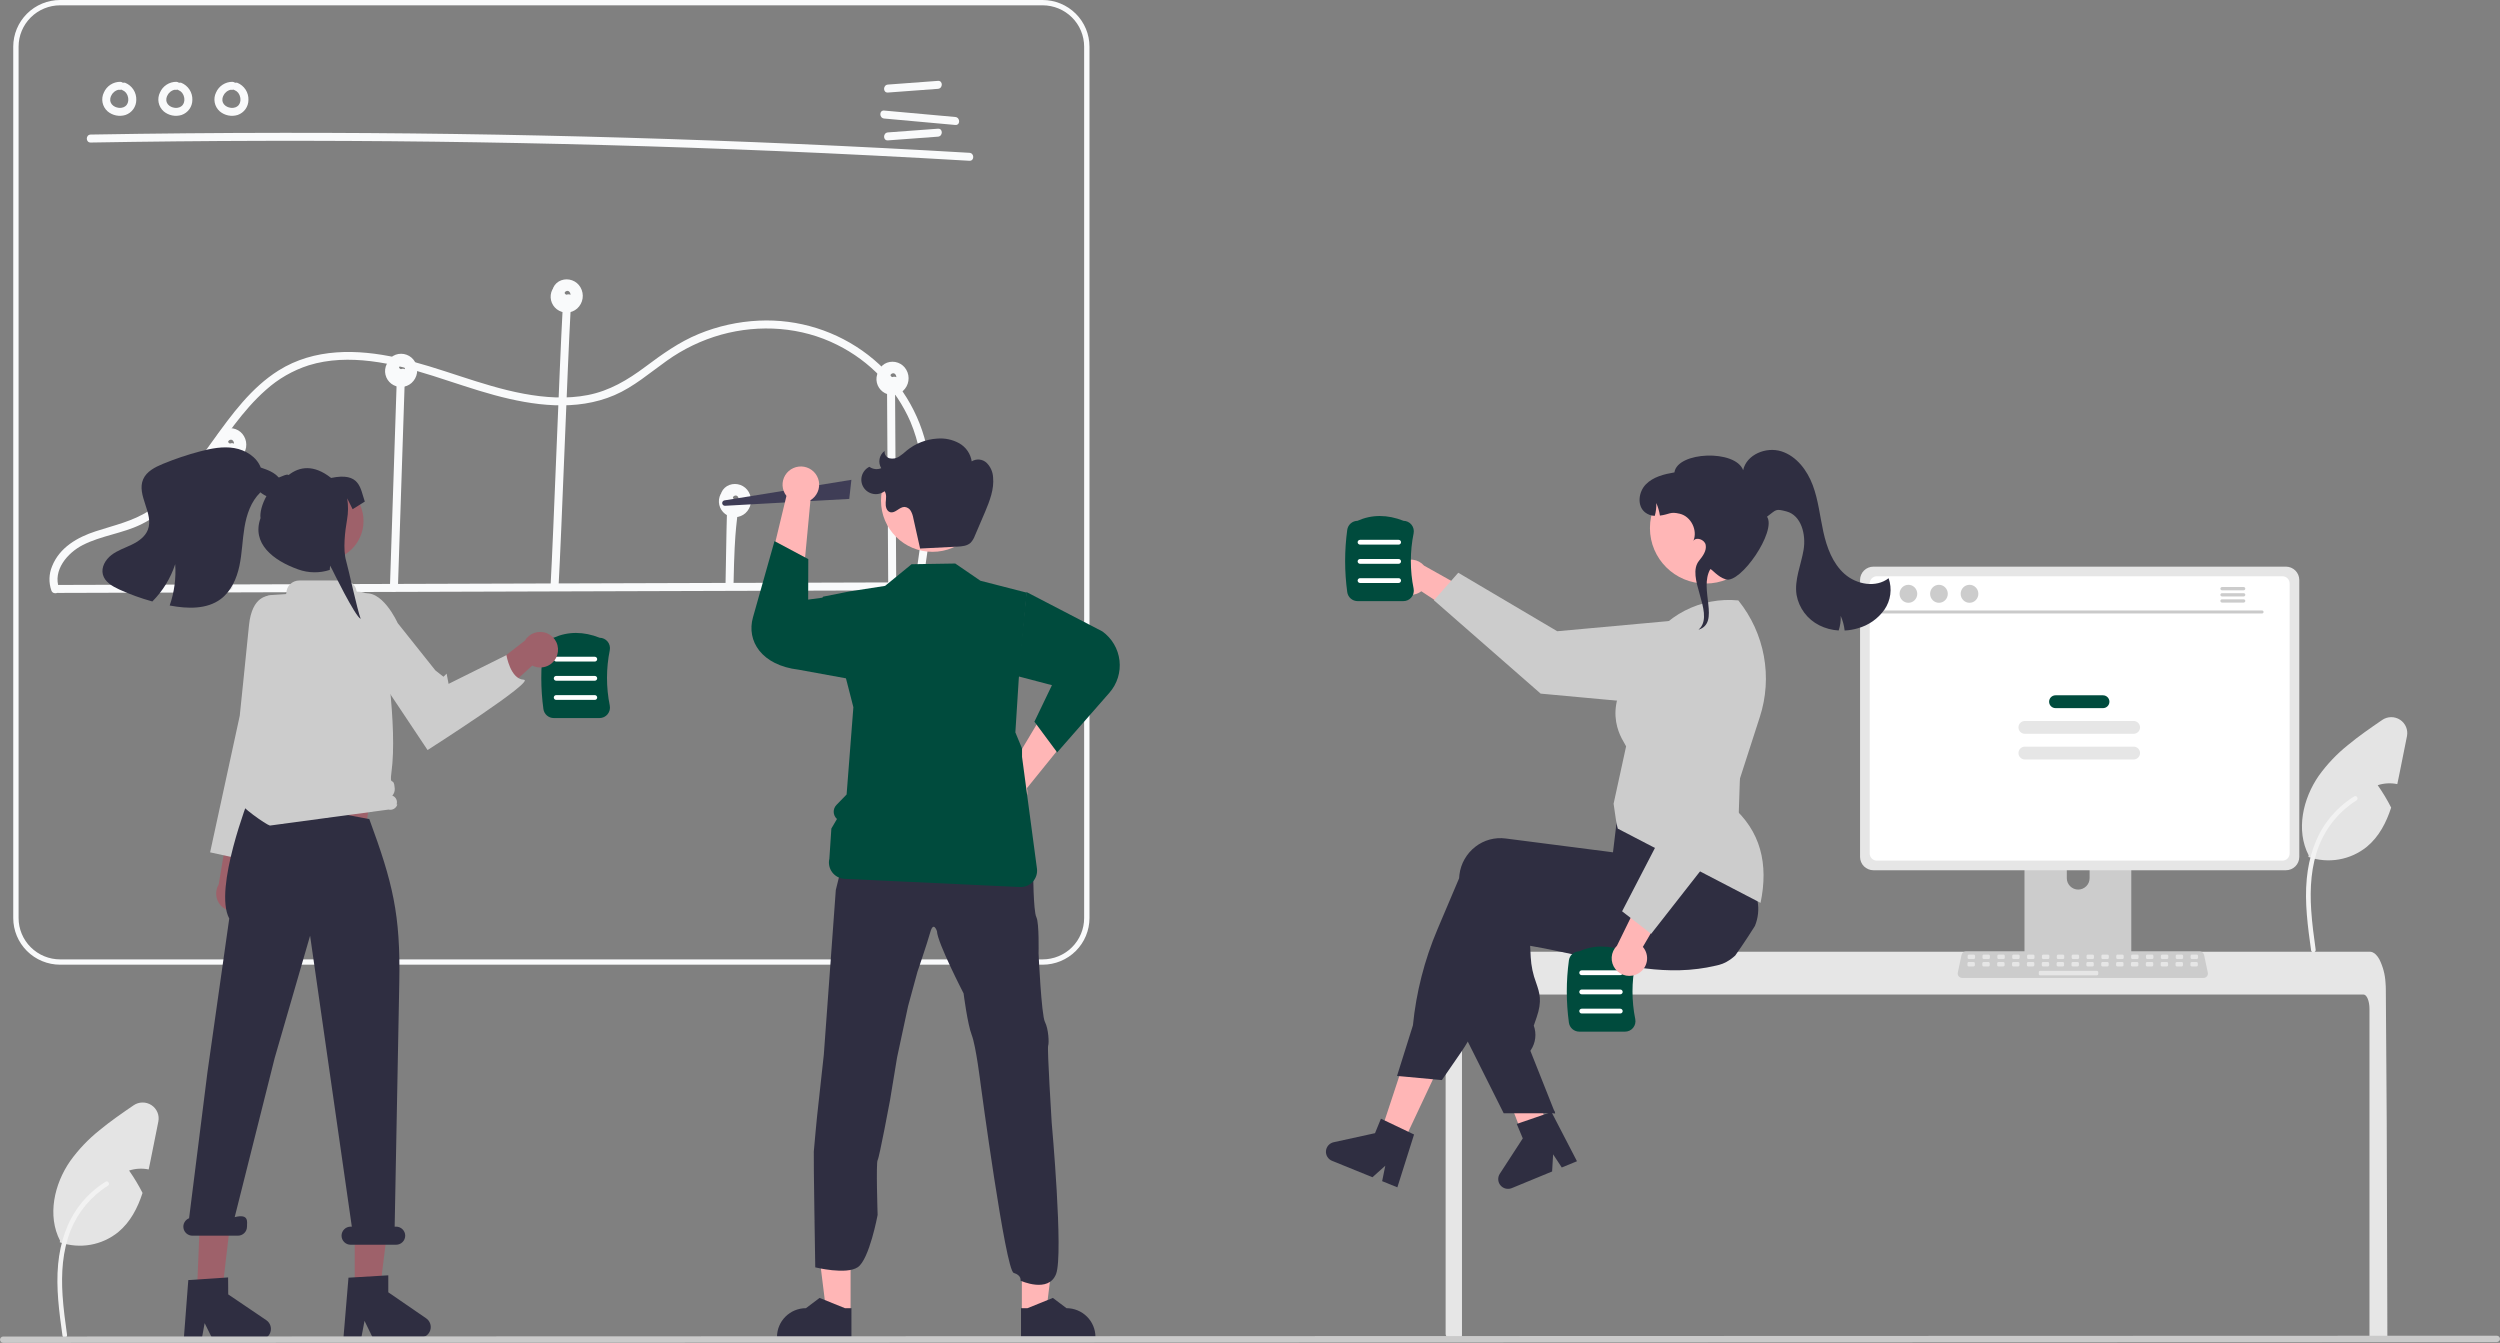 <svg width="700" height="376" viewBox="0 0 700 376" fill="none" xmlns="http://www.w3.org/2000/svg">
<rect x="0" y="0" width="700" height="376" fill="#808080" stroke="none"/>
<g clip-path="url(#clip0_8133_1983)">
<path d="M44.337 314.024L42.154 324.925C41.99 325.758 41.818 326.607 41.631 327.448C39.806 327.071 37.914 327.176 36.142 327.753C37.547 329.751 38.807 331.848 39.911 334.026C38.535 338.245 36.516 342.144 33.136 344.964C30.879 346.806 28.183 348.038 25.308 348.541C22.433 349.044 19.476 348.801 16.723 347.836L16.82 347.405C13.186 340.388 15.16 331.54 19.677 325.059C21.98 321.862 24.709 318.99 27.79 316.524C30.84 313.994 34.138 311.724 37.406 309.485C38.14 308.982 39.008 308.709 39.898 308.7C40.789 308.691 41.662 308.947 42.406 309.434C43.15 309.921 43.731 310.618 44.075 311.436C44.419 312.253 44.511 313.154 44.337 314.024Z" fill="#E4E4E4"/>
<path d="M17.502 374.066C16.583 367.404 15.638 360.657 16.282 353.924C16.855 347.944 18.688 342.103 22.421 337.314C24.402 334.777 26.813 332.603 29.545 330.89C30.257 330.444 30.912 331.567 30.203 332.012C25.477 334.984 21.821 339.374 19.762 344.548C17.489 350.301 17.124 356.573 17.519 362.685C17.756 366.381 18.258 370.052 18.764 373.72C18.805 373.886 18.78 374.061 18.696 374.21C18.611 374.359 18.472 374.469 18.308 374.519C18.141 374.564 17.963 374.542 17.813 374.457C17.662 374.372 17.552 374.231 17.505 374.065L17.502 374.066Z" fill="#F2F2F2"/>
<path d="M25.388 39.91C57.42 39.356 89.455 39.276 121.494 39.671C153.528 40.069 185.552 40.943 217.564 42.294C235.528 43.052 253.484 43.96 271.433 45.018C272.875 45.103 272.87 42.871 271.433 42.786C239.453 40.903 207.448 39.494 175.421 38.559C143.398 37.626 111.366 37.17 79.324 37.191C61.344 37.203 43.366 37.365 25.388 37.678C23.946 37.703 23.941 39.935 25.388 39.91V39.91Z" fill="#F9FAFB"/>
<path d="M248.62 25.912L262.627 24.875C264.058 24.769 264.07 22.536 262.627 22.643L248.62 23.68C247.19 23.786 247.178 26.019 248.62 25.912Z" fill="#F9FAFB"/>
<path d="M248.62 39.306L262.627 38.269C264.058 38.163 264.07 35.93 262.627 36.037L248.62 37.074C247.19 37.18 247.178 39.413 248.62 39.306Z" fill="#F9FAFB"/>
<path d="M247.568 33.19L267.482 34.99C268.919 35.12 268.91 32.887 267.482 32.758L247.568 30.958C246.131 30.828 246.139 33.061 247.568 33.19Z" fill="#F9FAFB"/>
<path d="M33.678 22.91C32.704 22.904 31.75 23.184 30.934 23.714C30.119 24.244 29.478 25.001 29.092 25.891C28.66 26.762 28.527 27.75 28.712 28.703C28.898 29.657 29.392 30.524 30.12 31.171C30.804 31.75 31.624 32.147 32.504 32.325C33.384 32.503 34.295 32.456 35.151 32.188C36.028 31.884 36.787 31.317 37.326 30.565C37.865 29.813 38.156 28.913 38.16 27.989C38.199 26.965 37.92 25.953 37.361 25.092C36.802 24.231 35.99 23.562 35.035 23.176C34.748 23.098 34.443 23.137 34.184 23.283C33.926 23.429 33.736 23.671 33.656 23.955C33.585 24.241 33.627 24.542 33.772 24.797C33.918 25.053 34.157 25.243 34.439 25.328C34.634 25.404 34.26 25.233 34.443 25.332C34.518 25.372 34.594 25.409 34.668 25.453C34.731 25.49 34.791 25.53 34.852 25.57C35.061 25.706 34.749 25.47 34.883 25.592C34.999 25.698 35.114 25.801 35.22 25.918C35.26 25.963 35.416 26.086 35.294 26C35.202 25.934 35.259 25.949 35.294 26.002C35.322 26.042 35.35 26.081 35.377 26.122C35.465 26.253 35.544 26.39 35.615 26.531C35.632 26.564 35.647 26.597 35.664 26.63C35.695 26.691 35.741 26.706 35.667 26.63C35.596 26.557 35.641 26.562 35.666 26.632C35.683 26.678 35.701 26.724 35.717 26.77C35.77 26.921 35.814 27.074 35.849 27.23C35.866 27.302 35.879 27.374 35.893 27.446C35.943 27.702 35.886 27.287 35.898 27.477C35.908 27.636 35.92 27.793 35.917 27.953C35.916 28.026 35.913 28.099 35.908 28.172C35.905 28.208 35.901 28.244 35.898 28.281C35.887 28.456 35.886 28.217 35.911 28.2C35.86 28.349 35.826 28.503 35.81 28.66C35.79 28.729 35.766 28.797 35.743 28.865C35.665 29.105 35.817 28.735 35.734 28.898C35.665 29.039 35.589 29.176 35.504 29.308C35.468 29.363 35.33 29.488 35.443 29.401C35.565 29.306 35.379 29.469 35.339 29.511C35.288 29.564 35.235 29.616 35.18 29.666C35.145 29.7 35.108 29.732 35.069 29.762C35.061 29.758 35.256 29.633 35.151 29.699C35.018 29.784 34.892 29.874 34.751 29.948C34.735 29.956 34.555 30.039 34.556 30.042C34.548 30.012 34.787 29.959 34.623 30.011C34.589 30.022 34.555 30.036 34.521 30.047C34.372 30.097 34.219 30.137 34.065 30.168C34.03 30.175 33.992 30.179 33.958 30.188C33.842 30.217 34.068 30.17 34.075 30.174C33.989 30.17 33.904 30.178 33.82 30.196C33.661 30.206 33.501 30.206 33.342 30.196C33.305 30.194 33.269 30.191 33.232 30.189C33.146 30.183 33.084 30.122 33.197 30.189C33.285 30.24 33.278 30.203 33.2 30.188C33.164 30.182 33.127 30.176 33.091 30.169C32.933 30.14 32.778 30.102 32.624 30.055C32.542 30.03 32.461 30.001 32.379 29.973C32.344 29.963 32.309 29.95 32.276 29.934C32.276 29.924 32.486 30.034 32.375 29.974C32.235 29.899 32.09 29.836 31.953 29.754C31.88 29.71 31.81 29.662 31.739 29.615C31.708 29.597 31.678 29.576 31.65 29.552C31.653 29.543 31.824 29.701 31.734 29.616C31.62 29.508 31.498 29.411 31.391 29.296C31.366 29.27 31.343 29.242 31.318 29.216L31.294 29.189C31.233 29.114 31.232 29.115 31.291 29.189C31.35 29.207 31.348 29.272 31.291 29.188C31.271 29.157 31.25 29.128 31.23 29.098C31.139 28.969 31.061 28.831 30.998 28.686C31.003 28.682 31.095 28.955 31.025 28.749C31.012 28.71 30.997 28.672 30.984 28.633C30.958 28.555 30.935 28.477 30.916 28.398C30.896 28.32 30.886 28.239 30.867 28.161C30.834 28.03 30.886 28.265 30.88 28.259C30.861 28.241 30.869 28.127 30.868 28.099C30.859 27.924 30.879 27.754 30.882 27.58C30.884 27.445 30.871 27.685 30.868 27.678C30.869 27.638 30.876 27.598 30.889 27.56C30.91 27.468 30.929 27.376 30.953 27.285C30.982 27.181 31.015 27.079 31.052 26.977C31.066 26.939 31.082 26.902 31.095 26.864C31.142 26.724 31.002 27.033 31.079 26.907C31.186 26.733 31.266 26.544 31.379 26.373C31.406 26.332 31.569 26.105 31.482 26.22C31.396 26.334 31.571 26.118 31.604 26.081C31.742 25.928 31.904 25.803 32.046 25.657C32.13 25.571 31.987 25.7 31.979 25.706C32.023 25.675 32.066 25.642 32.111 25.611C32.188 25.558 32.268 25.508 32.35 25.46C32.442 25.406 32.546 25.366 32.635 25.309C32.741 25.242 32.555 25.339 32.551 25.341C32.599 25.317 32.65 25.298 32.702 25.284C32.788 25.253 33.166 25.091 33.245 25.142C33.242 25.14 32.959 25.165 33.188 25.15C33.242 25.146 33.296 25.141 33.35 25.139C33.459 25.134 33.569 25.137 33.678 25.143C33.975 25.141 34.259 25.023 34.469 24.814C34.679 24.605 34.798 24.322 34.8 24.027C34.793 23.733 34.673 23.452 34.464 23.244C34.255 23.036 33.974 22.917 33.678 22.91L33.678 22.91Z" fill="#F9FAFB"/>
<path d="M49.38 22.91C48.406 22.904 47.452 23.184 46.636 23.714C45.821 24.244 45.18 25.001 44.794 25.891C44.362 26.762 44.229 27.75 44.414 28.703C44.6 29.657 45.094 30.524 45.822 31.171C46.506 31.75 47.326 32.147 48.206 32.325C49.086 32.503 49.997 32.456 50.853 32.188C51.73 31.884 52.489 31.317 53.028 30.565C53.567 29.813 53.858 28.913 53.862 27.989C53.901 26.965 53.622 25.953 53.063 25.092C52.504 24.231 51.692 23.562 50.737 23.176C50.451 23.098 50.145 23.137 49.886 23.283C49.628 23.429 49.438 23.671 49.358 23.955C49.287 24.241 49.329 24.542 49.474 24.797C49.62 25.053 49.859 25.243 50.141 25.328C50.337 25.404 49.962 25.233 50.145 25.332C50.22 25.372 50.297 25.409 50.37 25.453C50.433 25.49 50.493 25.53 50.554 25.57C50.763 25.706 50.452 25.47 50.585 25.592C50.702 25.698 50.816 25.801 50.922 25.918C50.962 25.963 51.118 26.086 50.997 26C50.904 25.934 50.961 25.949 50.997 26.002C51.024 26.042 51.053 26.081 51.079 26.122C51.167 26.253 51.246 26.39 51.318 26.531C51.334 26.564 51.349 26.597 51.366 26.63C51.397 26.691 51.443 26.706 51.369 26.63C51.298 26.557 51.343 26.562 51.368 26.632C51.385 26.678 51.403 26.724 51.419 26.77C51.472 26.921 51.516 27.074 51.552 27.23C51.568 27.302 51.581 27.374 51.595 27.446C51.645 27.702 51.588 27.287 51.6 27.477C51.61 27.636 51.622 27.793 51.619 27.953C51.618 28.026 51.615 28.099 51.61 28.172C51.607 28.208 51.603 28.244 51.601 28.281C51.589 28.456 51.589 28.217 51.613 28.2C51.562 28.349 51.528 28.503 51.512 28.66C51.492 28.729 51.468 28.797 51.446 28.865C51.368 29.105 51.519 28.735 51.436 28.898C51.367 29.039 51.291 29.176 51.207 29.308C51.17 29.363 51.032 29.488 51.145 29.401C51.267 29.306 51.081 29.469 51.041 29.511C50.99 29.564 50.937 29.616 50.882 29.666C50.847 29.7 50.81 29.732 50.771 29.762C50.764 29.758 50.958 29.633 50.853 29.699C50.72 29.784 50.594 29.874 50.453 29.948C50.437 29.956 50.257 30.039 50.258 30.042C50.25 30.012 50.489 29.959 50.325 30.011C50.291 30.022 50.257 30.036 50.223 30.047C50.074 30.097 49.922 30.137 49.767 30.168C49.732 30.175 49.694 30.179 49.66 30.188C49.544 30.217 49.77 30.17 49.777 30.174C49.692 30.17 49.606 30.178 49.522 30.196C49.363 30.206 49.203 30.206 49.044 30.196C49.007 30.194 48.971 30.191 48.934 30.189C48.848 30.183 48.786 30.122 48.899 30.189C48.987 30.24 48.98 30.203 48.902 30.188C48.866 30.182 48.829 30.176 48.793 30.169C48.635 30.14 48.48 30.102 48.326 30.055C48.244 30.03 48.163 30.001 48.082 29.973C48.046 29.963 48.012 29.95 47.978 29.934C47.978 29.924 48.188 30.034 48.077 29.974C47.937 29.899 47.792 29.836 47.655 29.754C47.582 29.71 47.512 29.662 47.441 29.615C47.41 29.597 47.38 29.576 47.352 29.552C47.355 29.543 47.526 29.701 47.436 29.616C47.322 29.508 47.201 29.411 47.093 29.296C47.068 29.27 47.045 29.242 47.02 29.216L46.996 29.189C46.935 29.114 46.934 29.115 46.993 29.189C47.052 29.207 47.05 29.272 46.993 29.188C46.973 29.157 46.952 29.128 46.932 29.098C46.841 28.969 46.763 28.831 46.7 28.686C46.705 28.682 46.797 28.955 46.727 28.749C46.714 28.71 46.699 28.672 46.686 28.633C46.66 28.555 46.637 28.477 46.618 28.398C46.598 28.32 46.588 28.239 46.569 28.161C46.536 28.03 46.588 28.265 46.582 28.259C46.563 28.241 46.571 28.127 46.57 28.099C46.561 27.924 46.581 27.754 46.584 27.58C46.587 27.445 46.573 27.685 46.57 27.678C46.571 27.638 46.578 27.598 46.592 27.56C46.612 27.468 46.631 27.376 46.656 27.285C46.684 27.181 46.717 27.079 46.754 26.977C46.768 26.939 46.785 26.902 46.797 26.864C46.845 26.724 46.704 27.033 46.782 26.907C46.888 26.733 46.968 26.544 47.081 26.373C47.108 26.332 47.271 26.105 47.184 26.22C47.098 26.334 47.273 26.118 47.306 26.081C47.444 25.928 47.606 25.803 47.748 25.657C47.832 25.571 47.689 25.7 47.681 25.706C47.725 25.675 47.768 25.642 47.813 25.611C47.891 25.558 47.971 25.508 48.052 25.46C48.144 25.406 48.248 25.366 48.337 25.309C48.443 25.242 48.257 25.339 48.254 25.341C48.302 25.317 48.352 25.298 48.404 25.284C48.491 25.253 48.868 25.091 48.948 25.142C48.944 25.14 48.661 25.165 48.89 25.15C48.944 25.146 48.998 25.141 49.052 25.139C49.161 25.134 49.271 25.137 49.38 25.143C49.677 25.141 49.961 25.023 50.171 24.814C50.381 24.605 50.5 24.322 50.502 24.027C50.495 23.733 50.375 23.452 50.166 23.244C49.957 23.036 49.676 22.917 49.38 22.91L49.38 22.91Z" fill="#F9FAFB"/>
<path d="M65.082 22.91C64.108 22.904 63.154 23.184 62.339 23.714C61.523 24.244 60.882 25.001 60.496 25.891C60.064 26.762 59.931 27.75 60.117 28.703C60.302 29.657 60.797 30.524 61.524 31.171C62.208 31.75 63.028 32.147 63.908 32.325C64.788 32.503 65.699 32.456 66.556 32.188C67.432 31.884 68.192 31.317 68.73 30.565C69.269 29.813 69.56 28.913 69.564 27.989C69.603 26.965 69.324 25.953 68.765 25.092C68.206 24.231 67.394 23.562 66.44 23.176C66.153 23.098 65.847 23.137 65.588 23.283C65.33 23.429 65.14 23.671 65.06 23.955C64.989 24.241 65.031 24.542 65.177 24.797C65.322 25.053 65.561 25.243 65.843 25.328C66.039 25.404 65.665 25.233 65.847 25.332C65.922 25.372 65.999 25.409 66.072 25.453C66.135 25.49 66.195 25.53 66.256 25.57C66.465 25.706 66.154 25.47 66.288 25.592C66.404 25.698 66.519 25.801 66.624 25.918C66.664 25.963 66.82 26.086 66.699 26C66.606 25.934 66.663 25.949 66.699 26.002C66.726 26.042 66.755 26.081 66.782 26.122C66.869 26.253 66.948 26.39 67.02 26.531C67.036 26.564 67.051 26.597 67.068 26.63C67.099 26.691 67.145 26.706 67.071 26.63C67.001 26.557 67.045 26.562 67.071 26.632C67.087 26.678 67.105 26.724 67.121 26.77C67.174 26.921 67.218 27.074 67.254 27.23C67.27 27.302 67.283 27.374 67.297 27.446C67.348 27.702 67.29 27.287 67.302 27.477C67.312 27.636 67.324 27.793 67.321 27.953C67.32 28.026 67.317 28.099 67.312 28.172C67.309 28.208 67.305 28.244 67.303 28.281C67.291 28.456 67.291 28.217 67.315 28.2C67.264 28.349 67.23 28.503 67.214 28.66C67.194 28.729 67.17 28.797 67.148 28.865C67.07 29.105 67.221 28.735 67.138 28.898C67.069 29.039 66.993 29.176 66.909 29.308C66.872 29.363 66.734 29.488 66.847 29.401C66.969 29.306 66.783 29.469 66.743 29.511C66.692 29.564 66.639 29.616 66.584 29.666C66.549 29.7 66.512 29.732 66.473 29.762C66.466 29.758 66.66 29.633 66.555 29.699C66.422 29.784 66.296 29.874 66.156 29.948C66.139 29.956 65.96 30.039 65.96 30.042C65.953 30.012 66.191 29.959 66.027 30.011C65.993 30.022 65.959 30.036 65.925 30.047C65.776 30.097 65.624 30.137 65.469 30.168C65.434 30.175 65.397 30.179 65.362 30.188C65.246 30.217 65.473 30.17 65.48 30.174C65.394 30.17 65.308 30.178 65.224 30.196C65.065 30.206 64.906 30.206 64.746 30.196C64.71 30.194 64.673 30.191 64.636 30.189C64.55 30.183 64.488 30.122 64.602 30.189C64.689 30.24 64.682 30.203 64.604 30.188C64.568 30.182 64.531 30.176 64.495 30.169C64.338 30.14 64.182 30.102 64.028 30.055C63.946 30.03 63.865 30.001 63.784 29.973C63.748 29.963 63.714 29.95 63.681 29.934C63.68 29.924 63.89 30.034 63.779 29.974C63.639 29.899 63.494 29.836 63.358 29.754C63.285 29.71 63.214 29.662 63.143 29.615C63.112 29.597 63.083 29.576 63.055 29.552C63.057 29.543 63.228 29.701 63.138 29.616C63.025 29.508 62.903 29.411 62.795 29.296C62.77 29.27 62.747 29.242 62.722 29.216L62.699 29.189C62.638 29.114 62.636 29.115 62.695 29.189C62.755 29.207 62.752 29.272 62.695 29.188C62.675 29.157 62.654 29.128 62.634 29.098C62.543 28.969 62.465 28.831 62.402 28.686C62.407 28.682 62.499 28.955 62.429 28.749C62.416 28.71 62.401 28.672 62.388 28.633C62.362 28.555 62.34 28.477 62.32 28.398C62.3 28.32 62.291 28.239 62.271 28.161C62.238 28.03 62.29 28.265 62.284 28.259C62.266 28.241 62.274 28.127 62.272 28.099C62.263 27.924 62.283 27.754 62.286 27.58C62.289 27.445 62.275 27.685 62.272 27.678C62.273 27.638 62.28 27.598 62.294 27.56C62.314 27.468 62.333 27.376 62.358 27.285C62.386 27.181 62.419 27.079 62.456 26.977C62.47 26.939 62.487 26.902 62.5 26.864C62.547 26.724 62.406 27.033 62.484 26.907C62.59 26.733 62.67 26.544 62.783 26.373C62.81 26.332 62.973 26.105 62.887 26.22C62.8 26.334 62.975 26.118 63.008 26.081C63.146 25.928 63.308 25.803 63.45 25.657C63.535 25.571 63.391 25.7 63.383 25.706C63.427 25.675 63.47 25.642 63.515 25.611C63.593 25.558 63.673 25.508 63.754 25.46C63.846 25.406 63.95 25.366 64.04 25.309C64.145 25.242 63.959 25.339 63.956 25.341C64.004 25.317 64.054 25.298 64.106 25.284C64.193 25.253 64.57 25.091 64.65 25.142C64.646 25.14 64.363 25.165 64.592 25.15C64.646 25.146 64.7 25.141 64.754 25.139C64.864 25.134 64.973 25.137 65.082 25.143C65.379 25.141 65.663 25.023 65.873 24.814C66.083 24.605 66.202 24.322 66.204 24.027C66.198 23.733 66.078 23.452 65.868 23.244C65.659 23.036 65.378 22.917 65.082 22.91L65.082 22.91Z" fill="#F9FAFB"/>
<path d="M291.934 270.115H16.83C13.351 270.111 10.016 268.734 7.556 266.287C5.097 263.839 3.713 260.52 3.709 257.058V13.057C3.713 9.595 5.097 6.277 7.556 3.829C10.016 1.381 13.351 0.004 16.83 0H291.934C295.413 0.004 298.748 1.381 301.208 3.829C303.668 6.277 305.052 9.595 305.056 13.057V257.058C305.052 260.52 303.668 263.839 301.208 266.287C298.748 268.734 295.413 270.111 291.934 270.115ZM16.83 1.488C13.748 1.492 10.793 2.712 8.613 4.881C6.434 7.049 5.208 9.99 5.205 13.057V257.058C5.208 260.125 6.434 263.066 8.614 265.235C10.793 267.403 13.748 268.623 16.83 268.627H291.934C295.017 268.623 297.972 267.403 300.151 265.235C302.33 263.066 303.556 260.125 303.56 257.058V13.057C303.557 9.99 302.331 7.049 300.151 4.881C297.972 2.712 295.017 1.492 291.934 1.488H16.83Z" fill="#F9FAFB"/>
<path d="M16.375 166.017L113.119 165.725L209.37 165.433L263.665 165.269C263.956 165.259 264.231 165.137 264.433 164.929C264.635 164.72 264.748 164.442 264.748 164.153C264.748 163.863 264.635 163.585 264.433 163.377C264.231 163.169 263.956 163.047 263.665 163.036L166.921 163.329L70.67 163.621L16.375 163.785C16.084 163.795 15.808 163.917 15.606 164.125C15.404 164.334 15.291 164.612 15.291 164.901C15.291 165.191 15.404 165.469 15.606 165.677C15.808 165.885 16.084 166.007 16.375 166.017Z" fill="#F9FAFB"/>
<path d="M65.179 164.207L65.777 129.058C65.802 127.62 63.558 127.62 63.534 129.058L62.936 164.207C62.911 165.644 65.155 165.645 65.179 164.207Z" fill="#E6E6E6"/>
<path d="M111.417 164.588L112.875 120.406L113.291 107.783C113.339 106.346 111.095 106.348 111.048 107.783L109.59 151.964L109.174 164.588C109.126 166.025 111.37 166.023 111.417 164.588Z" fill="#F9FAFB"/>
<path d="M157.53 86.84C156.651 102.488 155.024 148.646 154.145 164.295C154.064 165.73 156.308 165.726 156.388 164.295C157.267 148.646 158.894 102.488 159.774 86.84C159.854 85.404 157.611 85.409 157.53 86.84Z" fill="#F9FAFB"/>
<path d="M203.422 148.592L203.147 163.633C203.12 165.07 205.364 165.07 205.39 163.633C205.715 145.869 206.548 146.448 206.639 141.434C206.666 139.997 204.422 139.997 204.396 141.434C204.396 141.434 203.746 130.828 203.422 148.592Z" fill="#F9FAFB"/>
<path d="M248.372 109.079L248.626 151.277L248.698 163.36C248.708 163.65 248.831 163.924 249.04 164.125C249.25 164.326 249.529 164.439 249.82 164.439C250.111 164.439 250.391 164.326 250.6 164.125C250.809 163.924 250.932 163.65 250.942 163.36L250.688 121.162L250.615 109.079C250.605 108.79 250.483 108.516 250.273 108.315C250.064 108.114 249.785 108.001 249.494 108.001C249.203 108.001 248.923 108.114 248.714 108.315C248.505 108.516 248.382 108.79 248.372 109.079Z" fill="#F9FAFB"/>
<path d="M16.554 164.761C14.697 159.684 18.883 154.8 23.184 152.605C28.337 149.976 34.264 149.38 39.472 146.846C47.235 143.067 52.89 136.285 57.922 129.497C63.1 122.511 67.839 115.012 74.419 109.207C77.887 106.08 81.983 103.721 86.435 102.287C92.045 100.545 97.995 100.426 103.791 101.128C115.769 102.579 126.873 107.502 138.43 110.631C149.327 113.581 161.332 115.24 172.028 110.652C177.462 108.321 181.905 104.412 186.678 101.03C191.297 97.721 196.461 95.242 201.938 93.704C212.674 90.733 224.399 91.526 234.395 96.549C243.583 101.106 250.858 108.747 254.936 118.123C259.674 129.387 259.057 141.976 257.509 153.833C257.109 156.898 256.633 159.952 256.152 163.005C255.93 164.411 258.091 165.016 258.315 163.599C260.243 151.372 262.164 138.759 259.766 126.455C257.692 115.712 251.756 106.089 243.067 99.387C234.343 92.666 223.497 89.26 212.476 89.779C206.7 90.046 201.015 91.304 195.67 93.499C190.123 95.782 185.425 99.167 180.653 102.728C175.746 106.39 170.689 109.419 164.598 110.613C158.689 111.772 152.543 111.337 146.66 110.244C134.522 107.987 123.208 102.814 111.174 100.163C100.023 97.707 87.991 97.462 78.006 103.73C70.326 108.552 64.899 116.038 59.69 123.266C54.528 130.431 49.299 138.093 41.75 142.987C37.145 145.973 31.968 147.075 26.816 148.754C21.651 150.437 16.693 153.277 14.587 158.543C13.679 160.712 13.61 163.138 14.391 165.355C14.881 166.694 17.049 166.116 16.554 164.761V164.761Z" fill="#F9FAFB"/>
<path d="M64.435 124.197L64.432 124.198L64.438 124.197H64.435Z" fill="#E6E6E6"/>
<path d="M68.325 122.144C67.807 121.23 66.98 120.529 65.991 120.165C65.002 119.8 63.915 119.797 62.924 120.154C62.431 120.333 61.98 120.609 61.596 120.965C61.212 121.32 60.903 121.749 60.689 122.225C60.646 122.327 60.621 122.433 60.586 122.537C60.537 122.615 60.479 122.686 60.435 122.767C59.97 123.689 59.843 124.744 60.075 125.749C60.307 126.754 60.885 127.648 61.708 128.275C62.53 128.902 63.547 129.225 64.583 129.186C65.619 129.147 66.609 128.751 67.382 128.064C68.195 127.333 68.732 126.347 68.904 125.269C69.075 124.192 68.871 123.089 68.325 122.144ZM65.516 124.039C65.525 124.096 65.521 124.148 65.516 124.039V124.039ZM65.23 123.393C65.219 123.381 65.22 123.382 65.23 123.393V123.393ZM63.971 123.897C63.954 123.871 63.953 123.867 63.971 123.897V123.897ZM64.27 124.149C64.341 124.173 64.313 124.168 64.27 124.149V124.149ZM64.403 124.212L64.432 124.198C64.425 124.199 64.418 124.198 64.412 124.194L64.412 124.194L64.436 124.197L64.44 124.195L64.426 124.192C64.438 124.191 64.439 124.193 64.44 124.195C64.574 124.134 64.483 124.163 64.406 124.187L64.401 124.186C64.352 124.162 64.3 124.145 64.247 124.137C64.242 124.134 64.236 124.132 64.232 124.129C64.189 124.099 63.972 123.93 64.173 124.107C64.129 124.068 64.086 124.031 64.045 123.989C64.021 123.964 63.999 123.937 63.979 123.908C63.953 123.863 63.927 123.818 63.902 123.772L63.899 123.747C63.895 123.727 63.893 123.718 63.89 123.706C63.891 123.693 63.893 123.679 63.895 123.666C63.91 123.626 63.92 123.584 63.924 123.541L63.933 123.53C63.965 123.486 63.993 123.433 64.024 123.387C63.861 123.633 64.087 123.36 64.104 123.325C64.107 123.319 64.102 123.323 64.103 123.318C64.11 123.315 64.108 123.317 64.116 123.313C64.166 123.283 64.214 123.25 64.265 123.222C64.326 123.188 64.566 123.121 64.317 123.191C64.374 123.175 64.428 123.155 64.485 123.14C64.495 123.138 64.579 123.126 64.624 123.118C64.664 123.117 64.703 123.116 64.707 123.116C64.725 123.116 64.744 123.118 64.762 123.119C64.721 123.124 64.904 123.164 64.959 123.172C64.966 123.178 64.97 123.182 64.981 123.19C65.027 123.223 65.083 123.253 65.131 123.284C64.915 123.145 65.134 123.295 65.176 123.337C65.201 123.361 65.223 123.388 65.247 123.414C65.268 123.438 65.287 123.465 65.304 123.492C65.34 123.557 65.378 123.623 65.415 123.687L65.425 123.703C65.425 123.705 65.425 123.707 65.425 123.709C65.445 123.813 65.473 123.914 65.511 124.013C65.513 124.021 65.514 124.03 65.515 124.038C65.519 124.095 65.524 124.151 65.524 124.208L65.523 124.22C65.35 124.13 65.159 124.083 64.964 124.081C64.769 124.08 64.577 124.125 64.403 124.212H64.403Z" fill="#F9FAFB"/>
<path d="M64.443 124.196C64.448 124.197 64.443 124.197 64.442 124.197L64.443 124.196Z" fill="#E6E6E6"/>
<path d="M64.442 124.195L64.444 124.196L64.442 124.195Z" fill="#E6E6E6"/>
<path d="M64.441 124.197L64.438 124.198C64.442 124.198 64.44 124.197 64.441 124.197Z" fill="#E6E6E6"/>
<path d="M64.44 124.195L64.442 124.196L64.44 124.195Z" fill="#E6E6E6"/>
<path d="M112.292 103.362L112.289 103.363L112.295 103.362H112.292Z" fill="#E6E6E6"/>
<path d="M116.181 101.308C115.662 100.395 114.835 99.694 113.846 99.329C112.857 98.965 111.771 98.962 110.779 99.319C110.287 99.498 109.835 99.774 109.451 100.129C109.067 100.485 108.759 100.914 108.544 101.39C108.501 101.491 108.476 101.598 108.441 101.702C108.393 101.78 108.334 101.85 108.291 101.932C107.826 102.854 107.698 103.909 107.931 104.914C108.163 105.919 108.74 106.812 109.563 107.44C110.386 108.067 111.403 108.389 112.439 108.351C113.474 108.312 114.464 107.916 115.238 107.229C116.051 106.498 116.588 105.511 116.759 104.434C116.931 103.357 116.727 102.254 116.181 101.308ZM113.371 103.204C113.38 103.261 113.377 103.312 113.371 103.204V103.204ZM113.085 102.558C113.074 102.545 113.076 102.547 113.085 102.558V102.558ZM111.827 103.062C111.81 103.036 111.808 103.032 111.827 103.062V103.062ZM112.125 103.313C112.196 103.337 112.168 103.332 112.125 103.313V103.313ZM112.258 103.377L112.288 103.363C112.281 103.364 112.273 103.362 112.267 103.359L112.268 103.359L112.291 103.362L112.295 103.36L112.282 103.357C112.293 103.356 112.295 103.358 112.296 103.36C112.429 103.299 112.339 103.328 112.261 103.352L112.256 103.351C112.208 103.326 112.156 103.31 112.102 103.302C112.097 103.299 112.091 103.297 112.087 103.294C112.044 103.264 111.827 103.095 112.029 103.272C111.985 103.233 111.942 103.195 111.9 103.154C111.876 103.129 111.854 103.102 111.835 103.073C111.808 103.028 111.783 102.983 111.758 102.937L111.754 102.912C111.751 102.891 111.748 102.883 111.745 102.871C111.747 102.858 111.749 102.844 111.751 102.831C111.766 102.791 111.775 102.749 111.779 102.706L111.788 102.695C111.82 102.65 111.848 102.598 111.879 102.552C111.717 102.797 111.943 102.525 111.96 102.49C111.963 102.484 111.957 102.487 111.959 102.483C111.965 102.48 111.963 102.482 111.971 102.478C112.022 102.448 112.069 102.415 112.121 102.387C112.181 102.353 112.421 102.285 112.173 102.356C112.229 102.34 112.283 102.32 112.34 102.305C112.351 102.302 112.435 102.291 112.48 102.283C112.519 102.282 112.558 102.28 112.562 102.28C112.581 102.281 112.599 102.283 112.618 102.284C112.576 102.289 112.76 102.329 112.814 102.337C112.822 102.343 112.826 102.347 112.836 102.355C112.882 102.388 112.938 102.418 112.987 102.449C112.77 102.31 112.99 102.46 113.031 102.501C113.056 102.526 113.079 102.552 113.102 102.578C113.123 102.603 113.143 102.629 113.16 102.657C113.195 102.722 113.233 102.788 113.271 102.851L113.281 102.868C113.281 102.87 113.281 102.872 113.281 102.874C113.3 102.978 113.329 103.079 113.367 103.178C113.368 103.186 113.37 103.194 113.371 103.203C113.374 103.26 113.379 103.316 113.379 103.373L113.379 103.385C113.206 103.295 113.014 103.247 112.819 103.246C112.625 103.245 112.432 103.289 112.258 103.377Z" fill="#F9FAFB"/>
<path d="M112.299 103.362L112.296 103.362C112.3 103.363 112.299 103.362 112.299 103.362Z" fill="#E6E6E6"/>
<path d="M112.296 103.359L112.298 103.361L112.296 103.359Z" fill="#E6E6E6"/>
<path d="M112.299 103.36C112.303 103.362 112.299 103.362 112.298 103.362L112.299 103.36Z" fill="#E6E6E6"/>
<path d="M112.298 103.36L112.299 103.361L112.298 103.36Z" fill="#F9FAFB"/>
<path d="M158.657 113.777L158.659 113.778L158.657 113.777Z" fill="#E6E6E6"/>
<path d="M162.542 80.473C162.023 79.559 161.196 78.858 160.207 78.494C159.219 78.13 158.132 78.126 157.141 78.484C156.648 78.663 156.196 78.938 155.812 79.294C155.428 79.65 155.12 80.079 154.906 80.555C154.863 80.656 154.838 80.763 154.803 80.866C154.754 80.945 154.695 81.015 154.652 81.097C154.187 82.019 154.06 83.073 154.292 84.079C154.524 85.084 155.101 85.977 155.924 86.605C156.747 87.232 157.764 87.554 158.8 87.516C159.836 87.477 160.826 87.08 161.599 86.394C162.412 85.662 162.949 84.676 163.121 83.599C163.292 82.522 163.088 81.419 162.542 80.473ZM159.732 82.369C159.742 82.425 159.738 82.477 159.732 82.369V82.369ZM159.447 81.723C159.436 81.71 159.437 81.712 159.447 81.723V81.723ZM158.188 82.226C158.171 82.201 158.17 82.196 158.188 82.226V82.226ZM158.486 82.478C158.557 82.502 158.529 82.497 158.486 82.478V82.478ZM158.62 82.541L158.649 82.528C158.642 82.528 158.635 82.527 158.628 82.524L158.629 82.523L158.652 82.526L158.657 82.524L158.643 82.521C158.655 82.521 158.656 82.522 158.657 82.524C158.79 82.463 158.7 82.493 158.623 82.517L158.617 82.515C158.569 82.491 158.517 82.474 158.464 82.466C158.459 82.464 158.453 82.462 158.449 82.459C158.406 82.428 158.189 82.259 158.39 82.436C158.346 82.398 158.303 82.36 158.262 82.318C158.237 82.294 158.215 82.267 158.196 82.238C158.169 82.193 158.144 82.147 158.119 82.102L158.115 82.077C158.112 82.056 158.11 82.048 158.107 82.035C158.108 82.022 158.11 82.009 158.112 81.996C158.127 81.955 158.137 81.913 158.141 81.871L158.149 81.86C158.182 81.815 158.21 81.763 158.241 81.716C158.078 81.962 158.304 81.689 158.321 81.655C158.324 81.649 158.319 81.652 158.32 81.648C158.327 81.644 158.325 81.647 158.333 81.642C158.383 81.613 158.431 81.58 158.482 81.552C158.543 81.518 158.783 81.45 158.534 81.521C158.59 81.505 158.645 81.484 158.702 81.47C158.712 81.467 158.796 81.455 158.841 81.447C158.881 81.446 158.919 81.445 158.923 81.445C158.942 81.445 158.961 81.448 158.979 81.448C158.938 81.454 159.121 81.493 159.175 81.502C159.183 81.508 159.187 81.512 159.198 81.519C159.244 81.553 159.3 81.583 159.348 81.614C159.131 81.474 159.351 81.625 159.392 81.666C159.417 81.691 159.44 81.717 159.463 81.743C159.485 81.768 159.504 81.794 159.521 81.822C159.557 81.887 159.595 81.952 159.632 82.016L159.642 82.032C159.642 82.035 159.642 82.037 159.642 82.039C159.661 82.142 159.69 82.244 159.728 82.342C159.73 82.351 159.731 82.359 159.732 82.368C159.736 82.424 159.74 82.481 159.74 82.538L159.74 82.549C159.567 82.46 159.376 82.412 159.181 82.411C158.986 82.409 158.794 82.454 158.62 82.541Z" fill="#F9FAFB"/>
<path d="M158.652 113.779L158.649 113.781L158.655 113.779H158.652Z" fill="#E6E6E6"/>
<path d="M158.659 113.778L158.66 113.778L158.659 113.778Z" fill="#E6E6E6"/>
<path d="M158.659 113.779L158.655 113.78C158.66 113.78 158.658 113.78 158.659 113.779Z" fill="#E6E6E6"/>
<path d="M158.66 113.778C158.664 113.78 158.66 113.779 158.659 113.78L158.66 113.778Z" fill="#E6E6E6"/>
<path d="M209.651 137.77C209.133 136.856 208.306 136.155 207.317 135.791C206.328 135.427 205.241 135.423 204.25 135.781C203.757 135.96 203.306 136.235 202.922 136.591C202.538 136.947 202.23 137.375 202.015 137.852C201.972 137.953 201.947 138.06 201.912 138.163C201.863 138.241 201.805 138.312 201.761 138.394C201.296 139.316 201.169 140.37 201.401 141.376C201.634 142.381 202.211 143.274 203.034 143.902C203.857 144.529 204.873 144.851 205.909 144.812C206.945 144.774 207.935 144.377 208.709 143.69C209.522 142.959 210.058 141.973 210.23 140.896C210.401 139.819 210.197 138.716 209.651 137.77ZM206.842 139.666C206.851 139.722 206.848 139.774 206.842 139.666V139.666ZM206.556 139.02C206.545 139.007 206.547 139.008 206.556 139.02V139.02ZM205.297 139.523C205.281 139.498 205.279 139.493 205.297 139.523V139.523ZM205.596 139.775C205.667 139.799 205.639 139.794 205.596 139.775V139.775ZM205.729 139.838L205.759 139.825C205.751 139.825 205.744 139.824 205.738 139.821L205.738 139.821L205.762 139.823L205.766 139.821L205.753 139.818C205.764 139.818 205.765 139.82 205.766 139.821C205.9 139.761 205.809 139.79 205.732 139.814L205.727 139.812C205.678 139.788 205.627 139.771 205.573 139.763C205.568 139.761 205.562 139.759 205.558 139.756C205.515 139.725 205.298 139.556 205.499 139.733C205.456 139.695 205.412 139.657 205.371 139.615C205.347 139.591 205.325 139.564 205.305 139.535C205.279 139.49 205.253 139.444 205.228 139.398L205.225 139.374C205.221 139.353 205.219 139.345 205.216 139.332C205.217 139.319 205.22 139.306 205.222 139.292C205.237 139.252 205.246 139.21 205.25 139.168L205.259 139.157C205.291 139.112 205.319 139.06 205.35 139.013C205.187 139.259 205.413 138.986 205.43 138.952C205.433 138.946 205.428 138.949 205.429 138.945C205.436 138.941 205.434 138.944 205.442 138.939C205.492 138.91 205.54 138.877 205.591 138.849C205.652 138.815 205.892 138.747 205.643 138.818C205.7 138.802 205.754 138.782 205.811 138.767C205.822 138.764 205.905 138.752 205.95 138.744C205.99 138.743 206.029 138.742 206.033 138.742C206.051 138.742 206.07 138.745 206.089 138.745C206.047 138.751 206.23 138.79 206.285 138.799C206.292 138.805 206.296 138.809 206.307 138.816C206.353 138.85 206.409 138.88 206.458 138.911C206.241 138.771 206.46 138.922 206.502 138.963C206.527 138.988 206.549 139.014 206.573 139.04C206.594 139.065 206.613 139.091 206.631 139.119C206.666 139.184 206.704 139.249 206.741 139.313L206.752 139.33C206.751 139.332 206.751 139.334 206.751 139.336C206.771 139.439 206.8 139.541 206.837 139.639C206.839 139.648 206.84 139.656 206.841 139.665C206.845 139.721 206.85 139.778 206.85 139.835L206.849 139.846C206.677 139.757 206.485 139.709 206.29 139.708C206.095 139.706 205.903 139.751 205.729 139.838Z" fill="#F9FAFB"/>
<path d="M205.763 90.712L205.76 90.713L205.766 90.712H205.763Z" fill="#E6E6E6"/>
<path d="M205.768 90.71L205.769 90.71L205.768 90.71Z" fill="#E6E6E6"/>
<path d="M205.767 90.712L205.764 90.712C205.768 90.713 205.767 90.712 205.767 90.712Z" fill="#E6E6E6"/>
<path d="M205.768 90.71C205.773 90.712 205.769 90.712 205.768 90.712L205.768 90.71Z" fill="#E6E6E6"/>
<path d="M205.766 90.71L205.768 90.71L205.766 90.71Z" fill="#E6E6E6"/>
<path d="M249.884 105.593L249.885 105.593L249.884 105.593Z" fill="#E6E6E6"/>
<path d="M253.769 103.541C253.251 102.627 252.424 101.926 251.435 101.562C250.446 101.197 249.36 101.194 248.368 101.552C247.876 101.73 247.424 102.006 247.04 102.362C246.656 102.717 246.348 103.146 246.133 103.622C246.09 103.724 246.065 103.83 246.03 103.934C245.981 104.012 245.923 104.083 245.879 104.165C245.415 105.086 245.287 106.141 245.52 107.146C245.752 108.152 246.329 109.045 247.152 109.672C247.975 110.299 248.992 110.622 250.027 110.583C251.063 110.545 252.053 110.148 252.827 109.461C253.64 108.73 254.177 107.744 254.348 106.667C254.52 105.589 254.315 104.486 253.769 103.541ZM250.96 105.437C250.969 105.493 250.966 105.545 250.96 105.437V105.437ZM250.674 104.79C250.663 104.778 250.665 104.779 250.674 104.79V104.79ZM249.416 105.294C249.399 105.268 249.397 105.264 249.416 105.294V105.294ZM249.714 105.546C249.785 105.57 249.757 105.565 249.714 105.546V105.546ZM249.847 105.609L249.877 105.595C249.869 105.596 249.862 105.595 249.856 105.591L249.857 105.591L249.88 105.594L249.884 105.592L249.871 105.589C249.882 105.589 249.884 105.59 249.884 105.592C250.018 105.531 249.927 105.56 249.85 105.584L249.845 105.583C249.797 105.559 249.745 105.542 249.691 105.534C249.686 105.531 249.68 105.529 249.676 105.526C249.633 105.496 249.416 105.327 249.618 105.504C249.574 105.465 249.53 105.428 249.489 105.386C249.465 105.361 249.443 105.334 249.423 105.306C249.397 105.26 249.371 105.215 249.347 105.169L249.343 105.144C249.34 105.124 249.337 105.115 249.334 105.103C249.336 105.09 249.338 105.076 249.34 105.063C249.355 105.023 249.364 104.981 249.368 104.938L249.377 104.927C249.409 104.883 249.437 104.831 249.468 104.784C249.305 105.03 249.532 104.757 249.549 104.722C249.551 104.716 249.546 104.72 249.548 104.716C249.554 104.712 249.552 104.714 249.56 104.71C249.61 104.68 249.658 104.647 249.709 104.619C249.77 104.586 250.01 104.518 249.761 104.589C249.818 104.572 249.872 104.552 249.929 104.537C249.94 104.535 250.024 104.523 250.069 104.515C250.108 104.514 250.147 104.513 250.151 104.513C250.169 104.513 250.188 104.515 250.207 104.516C250.165 104.522 250.348 104.561 250.403 104.569C250.411 104.575 250.415 104.579 250.425 104.587C250.471 104.621 250.527 104.65 250.576 104.681C250.359 104.542 250.579 104.693 250.62 104.734C250.645 104.758 250.668 104.785 250.691 104.811C250.712 104.835 250.732 104.862 250.749 104.889C250.784 104.954 250.822 105.02 250.859 105.084L250.87 105.1C250.87 105.102 250.869 105.104 250.869 105.107C250.889 105.21 250.918 105.312 250.955 105.41C250.957 105.418 250.959 105.427 250.96 105.435C250.963 105.492 250.968 105.548 250.968 105.605L250.967 105.617C250.795 105.527 250.603 105.48 250.408 105.478C250.213 105.477 250.021 105.522 249.847 105.609Z" fill="#F9FAFB"/>
<path d="M249.879 105.594L249.876 105.595L249.882 105.594H249.879Z" fill="#E6E6E6"/>
<path d="M249.884 105.592L249.886 105.593L249.884 105.592Z" fill="#E6E6E6"/>
<path d="M249.888 105.593C249.892 105.594 249.888 105.594 249.887 105.594L249.888 105.593Z" fill="#E6E6E6"/>
<path d="M249.885 105.594L249.882 105.595C249.886 105.595 249.885 105.594 249.885 105.594Z" fill="#E6E6E6"/>
<path d="M237.79 139.696L203.022 141.619C202.826 141.63 202.633 141.565 202.484 141.439C202.334 141.313 202.239 141.134 202.217 140.94C202.196 140.746 202.251 140.551 202.369 140.395C202.488 140.24 202.663 140.136 202.856 140.104L238.393 134.35L237.79 139.696Z" fill="#3F3D56"/>
<path d="M281.974 216.724L295.076 194.789L304.76 199.34C304.76 199.34 288.074 220.08 287.542 220.677C287.77 221.685 287.684 222.738 287.298 223.697C286.911 224.656 286.24 225.475 285.376 226.047C284.511 226.618 283.492 226.915 282.453 226.897C281.415 226.88 280.407 226.549 279.562 225.949C278.717 225.349 278.074 224.508 277.72 223.537C277.366 222.566 277.316 221.51 277.577 220.511C277.839 219.511 278.399 218.613 279.184 217.937C279.97 217.261 280.942 216.838 281.974 216.724Z" fill="#FFB6B6"/>
<path d="M287.425 165.77L308.652 176.791C309.979 177.742 311.092 178.958 311.919 180.361C312.746 181.765 313.271 183.324 313.458 184.941C313.645 186.557 313.491 188.194 313.006 189.748C312.521 191.302 311.716 192.738 310.642 193.964L296.008 210.669L289.633 202.073L294.547 191.849L285.032 189.352L287.425 165.77Z" fill="#004B3D"/>
<path d="M226.934 140.054L224.544 165.46L213.834 165.478C213.834 165.478 219.978 139.623 220.202 138.857C219.562 138.044 219.185 137.056 219.122 136.025C219.059 134.993 219.311 133.967 219.847 133.082C220.382 132.197 221.175 131.494 222.12 131.067C223.066 130.64 224.119 130.508 225.141 130.69C226.163 130.872 227.106 131.358 227.844 132.084C228.583 132.811 229.082 133.743 229.277 134.758C229.471 135.773 229.351 136.823 228.933 137.768C228.515 138.714 227.818 139.511 226.934 140.054V140.054Z" fill="#FFB6B6"/>
<path d="M248.251 192.01L223.601 187.511C213.221 186.269 208.961 179.473 210.834 172.844L216.862 151.51L226.324 156.558L226.288 167.891L239.533 166.089L248.251 192.01Z" fill="#004B3D"/>
<path d="M238.163 367.589H231.385L228.161 341.573H238.165L238.163 367.589Z" fill="#FFB6B6"/>
<path d="M238.401 374.625L217.559 374.624V374.362C217.559 372.221 218.414 370.167 219.935 368.654C221.456 367.14 223.52 366.289 225.671 366.289H225.672L229.479 363.415L236.582 366.289L238.402 366.289L238.401 374.625Z" fill="#2F2E41"/>
<path d="M286.121 367.589H292.898L296.123 341.573H286.119L286.121 367.589Z" fill="#FFB6B6"/>
<path d="M285.882 374.625L306.725 374.624V374.362C306.725 372.221 305.87 370.167 304.348 368.654C302.827 367.14 300.764 366.289 298.612 366.289H298.612L294.805 363.415L287.701 366.289L285.882 366.289L285.882 374.625Z" fill="#2F2E41"/>
<path d="M227.863 322.455C227.963 320.97 228.759 312.761 228.759 312.761L230.665 295.35L234.025 249.199L237.02 237.068L251.845 242.815L263.874 237.076L278.172 241.625L289.305 245.779C289.305 245.779 289.324 247.558 289.41 249.706C289.524 252.519 289.724 255.967 290.201 256.863C290.997 258.447 290.797 266.951 290.797 266.951C290.797 266.951 291.588 284.252 292.584 286.149C293.58 288.046 293.78 291.997 293.48 292.789C293.18 293.581 294.476 314.359 294.476 314.359C294.476 314.359 297.803 351.128 295.716 356.672C293.628 362.217 285.74 358.585 285.74 358.585C285.74 358.585 286.121 357.105 283.834 356.408C281.546 355.711 274.578 303.574 274.578 303.574C274.578 303.574 273.282 292.884 272.09 289.82C270.899 286.756 269.803 278.148 269.803 278.148C269.803 278.148 262.444 263.901 262.349 260.733C262.349 260.733 261.386 257.769 260.476 261.032C259.566 264.295 256.882 272.111 256.882 272.111L254.266 281.71L251.187 296.052L249.195 308.127C249.195 308.127 246.211 324.153 245.735 324.845C245.258 325.538 245.735 340.178 245.735 340.178C245.735 340.178 243.428 352.647 240.168 354.824C236.908 357.001 228.272 354.859 228.272 354.859C228.272 354.859 227.763 323.939 227.863 322.455Z" fill="#2F2E41"/>
<path d="M238.945 198.034L237.051 222.454L234.205 225.386C233.948 225.65 233.748 225.963 233.616 226.306C233.483 226.649 233.422 227.015 233.436 227.383C233.449 227.75 233.537 228.111 233.694 228.443C233.851 228.776 234.073 229.074 234.349 229.319L232.781 231.995L232.225 240.426C232.067 241.082 232.056 241.764 232.194 242.425C232.331 243.086 232.613 243.708 233.021 244.247C233.428 244.787 233.949 245.23 234.549 245.546C235.148 245.862 235.81 246.042 236.487 246.073L285.564 248.368C286.237 248.399 286.909 248.283 287.533 248.028C288.156 247.772 288.716 247.384 289.172 246.89C289.628 246.396 289.969 245.808 290.172 245.168C290.374 244.528 290.433 243.852 290.345 243.187L286.171 211.924V209.586L284.303 205.072L285.263 189.948L287.497 165.944L274.514 162.606L267.475 157.787L255.245 157.981L247.825 164.045L237.931 165.587L230.448 167.067L229.495 169.129L231.401 168.717L238.311 195.535L238.945 198.034Z" fill="#004B3D"/>
<path d="M261.085 154.514C269.041 154.514 275.491 148.096 275.491 140.178C275.491 132.261 269.041 125.842 261.085 125.842C253.129 125.842 246.679 132.261 246.679 140.178C246.679 148.096 253.129 154.514 261.085 154.514Z" fill="#FFB6B6"/>
<path d="M257.613 153.59L268.022 153.061C269.355 152.994 270.811 152.876 271.781 151.963C272.303 151.399 272.704 150.736 272.961 150.013C273.923 147.788 274.885 145.564 275.823 143.329C277.12 140.238 278.394 136.975 278.063 133.641C277.985 132.119 277.344 130.679 276.262 129.6C275.71 129.08 275 128.756 274.244 128.68C273.488 128.604 272.727 128.779 272.082 129.178C271.921 128.124 271.522 127.12 270.914 126.242C270.307 125.363 269.506 124.634 268.573 124.109C266.69 123.074 264.539 122.62 262.395 122.806C259.284 123.005 256.315 124.17 253.903 126.136C253.225 126.759 252.501 127.33 251.737 127.845C251.353 128.1 250.92 128.275 250.466 128.359C250.011 128.443 249.544 128.433 249.093 128.331C248.647 128.213 248.258 127.937 248 127.555C247.742 127.174 247.631 126.712 247.689 126.256C246.956 126.801 246.453 127.599 246.279 128.493C246.105 129.387 246.272 130.314 246.747 131.093C246.207 131.318 245.617 131.4 245.035 131.332C244.453 131.263 243.899 131.046 243.427 130.702C242.92 130.952 242.472 131.304 242.111 131.736C241.749 132.169 241.482 132.672 241.327 133.212C241.172 133.753 241.133 134.321 241.211 134.878C241.289 135.435 241.483 135.969 241.78 136.447C242.078 136.926 242.473 137.337 242.939 137.654C243.406 137.972 243.934 138.189 244.49 138.291C245.045 138.394 245.616 138.38 246.166 138.251C246.716 138.121 247.233 137.879 247.684 137.539C248.315 138.419 248.08 139.616 247.998 140.695C247.915 141.773 248.206 143.114 249.251 143.412C250.664 143.815 251.808 141.922 253.278 141.942C253.641 141.972 253.99 142.09 254.296 142.286C254.602 142.482 254.854 142.75 255.031 143.066C255.377 143.702 255.614 144.391 255.732 145.105L257.613 153.531" fill="#2F2E41"/>
<path d="M663.454 282.495C663.454 280.275 662.705 278.473 661.785 278.469H411.029C410.105 278.473 409.36 280.275 409.356 282.495V373.88C409.356 374.086 409.279 374.285 409.139 374.437C409 374.59 408.809 374.685 408.603 374.705C407.93 374.77 407.257 374.83 406.584 374.885C406.567 374.885 406.55 374.889 406.534 374.889C406.167 374.922 405.801 374.947 405.435 374.976H405.431C405.242 374.629 405.056 374.28 404.872 373.927C404.81 373.808 404.777 373.676 404.777 373.542V277.272C404.777 276.659 404.802 276.042 404.844 275.433C404.903 274.597 405.008 273.765 405.156 272.94C405.859 269.092 407.449 266.487 409.256 266.479H663.554C663.818 266.48 664.078 266.535 664.32 266.64C664.675 266.797 664.996 267.02 665.265 267.299C665.63 267.676 665.942 268.101 666.193 268.562C667.229 270.617 667.826 272.864 667.945 275.16C667.945 275.185 667.949 275.21 667.949 275.234C668.008 275.905 668.037 276.589 668.033 277.272L668.091 286.148L668.128 291.441L668.241 308.049L668.282 313.947L668.465 374.5C668.465 374.719 668.378 374.93 668.222 375.085C668.066 375.241 667.854 375.328 667.633 375.328H664.287C664.066 375.328 663.854 375.241 663.698 375.085C663.542 374.93 663.454 374.719 663.454 374.5V282.495Z" fill="#E6E6E6"/>
<path d="M595.315 224.947H568.296C567.914 224.947 567.547 225.099 567.277 225.368C567.007 225.638 566.856 226.003 566.856 226.383V268.858H596.759V226.383C596.759 226.194 596.721 226.008 596.649 225.833C596.576 225.659 596.47 225.501 596.336 225.367C596.202 225.234 596.043 225.128 595.868 225.056C595.693 224.984 595.505 224.947 595.315 224.947ZM581.897 249.081C581.052 249.077 580.242 248.741 579.645 248.146C579.047 247.552 578.71 246.747 578.706 245.906V241.007C578.706 240.164 579.042 239.357 579.64 238.761C580.239 238.166 581.05 237.832 581.897 237.832C582.743 237.832 583.554 238.166 584.153 238.761C584.751 239.357 585.087 240.164 585.087 241.007V245.906C585.083 246.747 584.746 247.552 584.148 248.146C583.551 248.741 582.741 249.077 581.897 249.081Z" fill="#CCCCCC"/>
<path d="M566.765 267.5V271.598C566.765 271.81 566.85 272.013 567.001 272.164C567.152 272.314 567.356 272.398 567.57 272.399H596.047C596.26 272.398 596.465 272.313 596.615 272.163C596.766 272.013 596.851 271.81 596.852 271.598V267.5H566.765Z" fill="#3F3D56"/>
<path d="M640.058 158.66H524.56C523.567 158.662 522.616 159.055 521.915 159.753C521.213 160.451 520.818 161.398 520.816 162.385V239.944C520.817 240.932 521.212 241.879 521.914 242.577C522.616 243.275 523.567 243.668 524.56 243.669H640.058C641.05 243.668 642.002 243.275 642.703 242.577C643.405 241.879 643.8 240.932 643.801 239.944V162.385C643.799 161.398 643.404 160.451 642.703 159.753C642.001 159.055 641.05 158.662 640.058 158.66Z" fill="#E6E6E6"/>
<path d="M639.093 161.351H525.524C524.993 161.352 524.484 161.563 524.109 161.937C523.733 162.311 523.523 162.818 523.522 163.347V238.984C523.523 239.512 523.735 240.018 524.11 240.391C524.485 240.765 524.994 240.975 525.524 240.976H639.093C639.624 240.975 640.132 240.765 640.508 240.391C640.883 240.018 641.094 239.512 641.095 238.984V163.347C641.095 162.818 640.884 162.311 640.509 161.937C640.134 161.563 639.624 161.352 639.093 161.351Z" fill="white"/>
<path d="M616.972 273.825H549.405C549.22 273.825 549.038 273.784 548.871 273.704C548.704 273.625 548.556 273.51 548.44 273.367C548.323 273.224 548.24 273.057 548.197 272.878C548.153 272.699 548.151 272.513 548.189 272.333L549.237 267.378C549.297 267.101 549.45 266.852 549.671 266.673C549.892 266.495 550.168 266.397 550.453 266.396H615.924C616.209 266.397 616.485 266.495 616.706 266.673C616.927 266.852 617.08 267.101 617.14 267.378L618.189 272.333C618.227 272.513 618.224 272.699 618.18 272.878C618.137 273.057 618.054 273.224 617.937 273.367C617.821 273.51 617.674 273.625 617.507 273.704C617.34 273.784 617.157 273.825 616.972 273.825Z" fill="#CCCCCC"/>
<path d="M552.65 267.288H551.299C551.097 267.288 550.934 267.451 550.934 267.652V268.168C550.934 268.368 551.097 268.531 551.299 268.531H552.65C552.851 268.531 553.015 268.368 553.015 268.168V267.652C553.015 267.451 552.851 267.288 552.65 267.288Z" fill="#E6E6E6"/>
<path d="M556.811 267.288H555.46C555.258 267.288 555.095 267.451 555.095 267.652V268.168C555.095 268.368 555.258 268.531 555.46 268.531H556.811C557.012 268.531 557.176 268.368 557.176 268.168V267.652C557.176 267.451 557.012 267.288 556.811 267.288Z" fill="#E6E6E6"/>
<path d="M560.974 267.288H559.623C559.421 267.288 559.258 267.451 559.258 267.652V268.168C559.258 268.368 559.421 268.531 559.623 268.531H560.974C561.175 268.531 561.339 268.368 561.339 268.168V267.652C561.339 267.451 561.175 267.288 560.974 267.288Z" fill="#E6E6E6"/>
<path d="M565.134 267.288H563.783C563.581 267.288 563.418 267.451 563.418 267.652V268.168C563.418 268.368 563.581 268.531 563.783 268.531H565.134C565.336 268.531 565.499 268.368 565.499 268.168V267.652C565.499 267.451 565.336 267.288 565.134 267.288Z" fill="#E6E6E6"/>
<path d="M569.297 267.288H567.946C567.744 267.288 567.581 267.451 567.581 267.652V268.168C567.581 268.368 567.744 268.531 567.946 268.531H569.297C569.499 268.531 569.662 268.368 569.662 268.168V267.652C569.662 267.451 569.499 267.288 569.297 267.288Z" fill="#E6E6E6"/>
<path d="M573.458 267.288H572.107C571.906 267.288 571.742 267.451 571.742 267.652V268.168C571.742 268.368 571.906 268.531 572.107 268.531H573.458C573.66 268.531 573.823 268.368 573.823 268.168V267.652C573.823 267.451 573.66 267.288 573.458 267.288Z" fill="#E6E6E6"/>
<path d="M577.621 267.288H576.27C576.069 267.288 575.905 267.451 575.905 267.652V268.168C575.905 268.368 576.069 268.531 576.27 268.531H577.621C577.823 268.531 577.986 268.368 577.986 268.168V267.652C577.986 267.451 577.823 267.288 577.621 267.288Z" fill="#E6E6E6"/>
<path d="M581.784 267.288H580.433C580.232 267.288 580.068 267.451 580.068 267.652V268.168C580.068 268.368 580.232 268.531 580.433 268.531H581.784C581.986 268.531 582.149 268.368 582.149 268.168V267.652C582.149 267.451 581.986 267.288 581.784 267.288Z" fill="#E6E6E6"/>
<path d="M585.945 267.288H584.595C584.393 267.288 584.229 267.451 584.229 267.652V268.168C584.229 268.368 584.393 268.531 584.595 268.531H585.945C586.147 268.531 586.31 268.368 586.31 268.168V267.652C586.31 267.451 586.147 267.288 585.945 267.288Z" fill="#E6E6E6"/>
<path d="M590.109 267.288H588.758C588.556 267.288 588.393 267.451 588.393 267.652V268.168C588.393 268.368 588.556 268.531 588.758 268.531H590.109C590.31 268.531 590.474 268.368 590.474 268.168V267.652C590.474 267.451 590.31 267.288 590.109 267.288Z" fill="#E6E6E6"/>
<path d="M594.269 267.288H592.918C592.716 267.288 592.553 267.451 592.553 267.652V268.168C592.553 268.368 592.716 268.531 592.918 268.531H594.269C594.47 268.531 594.634 268.368 594.634 268.168V267.652C594.634 267.451 594.47 267.288 594.269 267.288Z" fill="#E6E6E6"/>
<path d="M598.432 267.288H597.081C596.879 267.288 596.716 267.451 596.716 267.652V268.168C596.716 268.368 596.879 268.531 597.081 268.531H598.432C598.633 268.531 598.797 268.368 598.797 268.168V267.652C598.797 267.451 598.633 267.288 598.432 267.288Z" fill="#E6E6E6"/>
<path d="M602.593 267.288H601.242C601.04 267.288 600.877 267.451 600.877 267.652V268.168C600.877 268.368 601.04 268.531 601.242 268.531H602.593C602.795 268.531 602.958 268.368 602.958 268.168V267.652C602.958 267.451 602.795 267.288 602.593 267.288Z" fill="#E6E6E6"/>
<path d="M606.756 267.288H605.405C605.203 267.288 605.04 267.451 605.04 267.652V268.168C605.04 268.368 605.203 268.531 605.405 268.531H606.756C606.958 268.531 607.121 268.368 607.121 268.168V267.652C607.121 267.451 606.958 267.288 606.756 267.288Z" fill="#E6E6E6"/>
<path d="M610.917 267.288H609.566C609.365 267.288 609.201 267.451 609.201 267.652V268.168C609.201 268.368 609.365 268.531 609.566 268.531H610.917C611.119 268.531 611.282 268.368 611.282 268.168V267.652C611.282 267.451 611.119 267.288 610.917 267.288Z" fill="#E6E6E6"/>
<path d="M615.079 267.288H613.728C613.527 267.288 613.363 267.451 613.363 267.652V268.168C613.363 268.368 613.527 268.531 613.728 268.531H615.079C615.281 268.531 615.444 268.368 615.444 268.168V267.652C615.444 267.451 615.281 267.288 615.079 267.288Z" fill="#E6E6E6"/>
<path d="M552.601 269.359H551.25C551.048 269.359 550.885 269.522 550.885 269.722V270.238C550.885 270.439 551.048 270.601 551.25 270.601H552.601C552.802 270.601 552.966 270.439 552.966 270.238V269.722C552.966 269.522 552.802 269.359 552.601 269.359Z" fill="#E6E6E6"/>
<path d="M556.761 269.359H555.41C555.208 269.359 555.045 269.522 555.045 269.722V270.238C555.045 270.439 555.208 270.601 555.41 270.601H556.761C556.962 270.601 557.126 270.439 557.126 270.238V269.722C557.126 269.522 556.962 269.359 556.761 269.359Z" fill="#E6E6E6"/>
<path d="M560.924 269.359H559.573C559.371 269.359 559.208 269.522 559.208 269.722V270.238C559.208 270.439 559.371 270.601 559.573 270.601H560.924C561.126 270.601 561.289 270.439 561.289 270.238V269.722C561.289 269.522 561.126 269.359 560.924 269.359Z" fill="#E6E6E6"/>
<path d="M565.085 269.359H563.734C563.533 269.359 563.369 269.522 563.369 269.722V270.238C563.369 270.439 563.533 270.601 563.734 270.601H565.085C565.287 270.601 565.45 270.439 565.45 270.238V269.722C565.45 269.522 565.287 269.359 565.085 269.359Z" fill="#E6E6E6"/>
<path d="M569.248 269.359H567.897C567.696 269.359 567.532 269.522 567.532 269.722V270.238C567.532 270.439 567.696 270.601 567.897 270.601H569.248C569.45 270.601 569.613 270.439 569.613 270.238V269.722C569.613 269.522 569.45 269.359 569.248 269.359Z" fill="#E6E6E6"/>
<path d="M573.409 269.359H572.058C571.857 269.359 571.693 269.522 571.693 269.722V270.238C571.693 270.439 571.857 270.601 572.058 270.601H573.409C573.611 270.601 573.774 270.439 573.774 270.238V269.722C573.774 269.522 573.611 269.359 573.409 269.359Z" fill="#E6E6E6"/>
<path d="M577.572 269.359H576.222C576.02 269.359 575.856 269.522 575.856 269.722V270.238C575.856 270.439 576.02 270.601 576.222 270.601H577.572C577.774 270.601 577.937 270.439 577.937 270.238V269.722C577.937 269.522 577.774 269.359 577.572 269.359Z" fill="#E6E6E6"/>
<path d="M581.733 269.359H580.382C580.18 269.359 580.017 269.522 580.017 269.722V270.238C580.017 270.439 580.18 270.601 580.382 270.601H581.733C581.934 270.601 582.098 270.439 582.098 270.238V269.722C582.098 269.522 581.934 269.359 581.733 269.359Z" fill="#E6E6E6"/>
<path d="M585.896 269.359H584.545C584.343 269.359 584.18 269.522 584.18 269.722V270.238C584.18 270.439 584.343 270.601 584.545 270.601H585.896C586.097 270.601 586.261 270.439 586.261 270.238V269.722C586.261 269.522 586.097 269.359 585.896 269.359Z" fill="#E6E6E6"/>
<path d="M590.057 269.359H588.706C588.504 269.359 588.341 269.522 588.341 269.722V270.238C588.341 270.439 588.504 270.601 588.706 270.601H590.057C590.258 270.601 590.422 270.439 590.422 270.238V269.722C590.422 269.522 590.258 269.359 590.057 269.359Z" fill="#E6E6E6"/>
<path d="M594.22 269.359H592.869C592.667 269.359 592.504 269.522 592.504 269.722V270.238C592.504 270.439 592.667 270.601 592.869 270.601H594.22C594.421 270.601 594.585 270.439 594.585 270.238V269.722C594.585 269.522 594.421 269.359 594.22 269.359Z" fill="#E6E6E6"/>
<path d="M598.381 269.359H597.03C596.828 269.359 596.665 269.522 596.665 269.722V270.238C596.665 270.439 596.828 270.601 597.03 270.601H598.381C598.583 270.601 598.746 270.439 598.746 270.238V269.722C598.746 269.522 598.583 269.359 598.381 269.359Z" fill="#E6E6E6"/>
<path d="M602.544 269.359H601.193C600.992 269.359 600.828 269.522 600.828 269.722V270.238C600.828 270.439 600.992 270.601 601.193 270.601H602.544C602.746 270.601 602.909 270.439 602.909 270.238V269.722C602.909 269.522 602.746 269.359 602.544 269.359Z" fill="#E6E6E6"/>
<path d="M606.706 269.359H605.355C605.154 269.359 604.99 269.522 604.99 269.722V270.238C604.99 270.439 605.154 270.601 605.355 270.601H606.706C606.908 270.601 607.071 270.439 607.071 270.238V269.722C607.071 269.522 606.908 269.359 606.706 269.359Z" fill="#E6E6E6"/>
<path d="M610.867 269.359H609.516C609.315 269.359 609.151 269.522 609.151 269.722V270.238C609.151 270.439 609.315 270.601 609.516 270.601H610.867C611.069 270.601 611.232 270.439 611.232 270.238V269.722C611.232 269.522 611.069 269.359 610.867 269.359Z" fill="#E6E6E6"/>
<path d="M615.03 269.359H613.679C613.478 269.359 613.314 269.522 613.314 269.722V270.238C613.314 270.439 613.478 270.601 613.679 270.601H615.03C615.232 270.601 615.395 270.439 615.395 270.238V269.722C615.395 269.522 615.232 269.359 615.03 269.359Z" fill="#E6E6E6"/>
<path d="M587.145 271.844H571.227C571.026 271.844 570.862 272.007 570.862 272.208V272.723C570.862 272.924 571.026 273.087 571.227 273.087H587.145C587.347 273.087 587.51 272.924 587.51 272.723V272.208C587.51 272.007 587.347 271.844 587.145 271.844Z" fill="#E6E6E6"/>
<path d="M633.384 171.771H527.118C527.008 171.769 526.903 171.724 526.826 171.645C526.748 171.566 526.705 171.461 526.705 171.351C526.705 171.241 526.748 171.135 526.826 171.057C526.903 170.978 527.008 170.933 527.118 170.93H633.384C633.495 170.933 633.6 170.978 633.677 171.057C633.754 171.135 633.797 171.241 633.797 171.351C633.797 171.461 633.754 171.566 633.677 171.645C633.6 171.724 633.495 171.769 633.384 171.771Z" fill="#CACACA"/>
<path d="M534.352 168.783C535.719 168.783 536.828 167.655 536.828 166.264C536.828 164.872 535.719 163.744 534.352 163.744C532.984 163.744 531.875 164.872 531.875 166.264C531.875 167.655 532.984 168.783 534.352 168.783Z" fill="#CCCCCC"/>
<path d="M542.906 168.783C544.274 168.783 545.383 167.655 545.383 166.264C545.383 164.872 544.274 163.744 542.906 163.744C541.538 163.744 540.43 164.872 540.43 166.264C540.43 167.655 541.538 168.783 542.906 168.783Z" fill="#CCCCCC"/>
<path d="M551.464 168.783C552.832 168.783 553.94 167.655 553.94 166.264C553.94 164.872 552.832 163.744 551.464 163.744C550.096 163.744 548.987 164.872 548.987 166.264C548.987 167.655 550.096 168.783 551.464 168.783Z" fill="#CCCCCC"/>
<path d="M628.233 164.369H622.155C622.035 164.371 621.92 164.42 621.836 164.506C621.751 164.592 621.704 164.707 621.704 164.827C621.704 164.947 621.751 165.062 621.836 165.147C621.92 165.233 622.035 165.282 622.155 165.285H628.233C628.353 165.282 628.468 165.233 628.552 165.147C628.637 165.062 628.684 164.947 628.684 164.827C628.684 164.707 628.637 164.592 628.552 164.506C628.468 164.42 628.353 164.371 628.233 164.369H628.233Z" fill="#CCCCCC"/>
<path d="M628.234 166.088H622.157C622.037 166.09 621.922 166.139 621.838 166.225C621.753 166.311 621.706 166.426 621.706 166.546C621.706 166.666 621.753 166.781 621.838 166.866C621.922 166.952 622.037 167.001 622.157 167.004H628.234C628.355 167.001 628.469 166.952 628.554 166.866C628.638 166.781 628.685 166.666 628.685 166.546C628.685 166.426 628.638 166.311 628.554 166.225C628.469 166.139 628.355 166.09 628.234 166.088H628.234Z" fill="#CCCCCC"/>
<path d="M628.233 167.805H622.155C622.035 167.807 621.92 167.856 621.836 167.942C621.751 168.027 621.704 168.143 621.704 168.262C621.704 168.382 621.751 168.498 621.836 168.583C621.92 168.669 622.035 168.718 622.155 168.72H628.233C628.353 168.718 628.468 168.669 628.552 168.583C628.637 168.498 628.684 168.382 628.684 168.262C628.684 168.143 628.637 168.027 628.552 167.942C628.468 167.856 628.353 167.807 628.233 167.805H628.233Z" fill="#CCCCCC"/>
<path d="M588.832 194.683H575.554C574.557 194.683 573.748 195.488 573.748 196.48C573.748 197.473 574.557 198.277 575.554 198.277H588.832C589.83 198.277 590.638 197.473 590.638 196.48C590.638 195.488 589.83 194.683 588.832 194.683Z" fill="#004B3D"/>
<path d="M597.408 201.871H566.974C565.976 201.871 565.168 202.676 565.168 203.668C565.168 204.661 565.976 205.466 566.974 205.466H597.408C598.406 205.466 599.214 204.661 599.214 203.668C599.214 202.676 598.406 201.871 597.408 201.871Z" fill="#E6E6E6"/>
<path d="M597.408 209.059H566.974C565.976 209.059 565.168 209.864 565.168 210.857C565.168 211.849 565.976 212.654 566.974 212.654H597.408C598.406 212.654 599.214 211.849 599.214 210.857C599.214 209.864 598.406 209.059 597.408 209.059Z" fill="#E6E6E6"/>
<path d="M392.368 321.048L386.247 318.134L394.656 292.672L403.69 296.972L392.368 321.048Z" fill="#FFB6B6"/>
<path d="M433.408 316.942C432.962 317.22 432.517 317.493 432.068 317.766C431.173 318.312 430.269 318.849 429.365 319.376C428.911 319.64 428.453 319.905 427.998 320.164V320.177L427.971 320.182L427.963 320.186L427.27 320.356L426.276 317.743L425.818 316.54L425.17 314.835L423.983 311.716L417.733 295.295L427.45 292.91L427.814 294.391H427.819L427.999 295.125L431.393 308.826L432.086 311.627L432.108 311.712L432.526 313.385L432.886 314.835L433.286 316.455L433.408 316.942Z" fill="#FFB6B6"/>
<path d="M491.371 259.275C490.755 260.259 490.125 261.239 489.491 262.21C488.313 264.018 487.103 265.799 485.863 267.553C485.863 267.557 485.858 267.557 485.854 267.562C485.13 268.229 484.33 268.81 483.47 269.293C483.435 269.32 483.394 269.338 483.358 269.36C482.725 269.708 482.052 269.977 481.353 270.161C481.101 270.224 480.845 270.287 480.593 270.349C479.685 270.564 478.785 270.747 477.891 270.908C476.299 271.19 474.725 271.392 473.16 271.517C473.034 271.53 472.909 271.539 472.783 271.548C466.348 272.018 460.085 271.262 453.547 270.023C450.319 269.414 447.023 268.685 443.61 267.929C442.495 267.678 441.376 267.432 440.243 267.186C440.157 267.168 440.067 267.145 439.977 267.128C438.359 266.774 436.713 266.425 435.027 266.081C432.905 265.647 430.715 265.226 428.44 264.828L428.602 268.018C428.736 270.472 429.249 272.891 430.121 275.191C431.093 278.018 431.862 280.256 430.238 284.914L429.456 287.169C429.862 288.289 430.001 289.487 429.863 290.669C429.725 291.851 429.313 292.986 428.66 293.983L428.503 294.22L435.027 310.646L435.45 311.711H432.109L427.999 311.715H421.034L410.985 291.652L410.504 290.694V290.645L411.543 252.089C411.556 251.749 411.583 251.404 411.628 251.064C411.811 249.518 412.302 248.024 413.072 246.669C413.841 245.314 414.874 244.125 416.111 243.171C417.296 242.25 418.653 241.572 420.103 241.177C421.553 240.782 423.068 240.679 424.559 240.872L427.999 241.315L435.027 242.218L439.977 242.858L440.076 242.872L454.676 244.751L455.724 240.5L455.917 240.429L462.063 238.187L483.322 230.433L483.376 230.415L484.774 229.905L484.941 230.173C484.99 230.254 485.04 230.334 485.085 230.415C486.467 232.88 487.592 235.48 488.443 238.173C489.875 242.573 491.053 247.05 491.973 251.583C492.013 251.78 492.049 251.959 492.081 252.12L492.094 252.17C492.108 252.246 492.117 252.295 492.121 252.308C492.543 254.654 492.282 257.071 491.371 259.275Z" fill="#2F2E41"/>
<path d="M492.267 245.066C492.2 244.779 492.114 244.489 492.024 244.207C491.31 242.072 490.479 239.978 489.533 237.934C488.472 235.607 487.2 233.115 485.684 230.417C484.952 229.11 484.163 227.751 483.319 226.34C482.897 225.633 482.458 224.913 482.002 224.179C481.984 224.145 481.965 224.113 481.944 224.081L481.813 223.866L460.779 226.667L452.947 227.71L452.479 231.593L452.367 232.555C452.362 232.555 452.362 232.555 452.367 232.56L452.052 235.182V235.186L451.634 238.65L451.598 238.645L439.975 237.146L427.997 235.602L421.562 234.775C420.071 234.581 418.556 234.685 417.106 235.08C415.655 235.475 414.298 236.153 413.114 237.075C411.878 238.028 410.845 239.217 410.075 240.573C409.305 241.928 408.814 243.422 408.631 244.967C408.59 245.281 408.563 245.603 408.55 245.921L402.48 260.234C398.848 268.795 396.534 277.852 395.618 287.099L391.167 301.261L391.801 301.319L401.234 302.191L403.725 302.424L409.211 294.455C409.836 293.547 410.429 292.611 410.982 291.654C411.893 290.09 412.702 288.47 413.406 286.804L425.272 258.704C426.189 258.861 427.097 259.01 427.997 259.151C432.156 259.823 436.148 260.37 439.975 260.794C452.416 262.176 463.189 262.284 472.78 261.111C475.473 260.785 478.077 260.355 480.59 259.823C481.512 259.63 482.422 259.423 483.319 259.201C483.531 259.152 483.738 259.102 483.944 259.049C485.803 258.572 487.511 257.639 488.913 256.335C490.315 255.031 491.366 253.398 491.97 251.585C492.691 249.485 492.794 247.223 492.267 245.066Z" fill="#2F2E41"/>
<path d="M394.324 316.89L387.701 313.731L386.662 313.234L385.003 317.288L373.421 319.825C372.848 319.95 372.33 320.254 371.944 320.692C371.557 321.131 371.321 321.681 371.271 322.262C371.221 322.843 371.359 323.425 371.664 323.923C371.97 324.421 372.428 324.808 372.971 325.029L384.288 329.624L387.881 326.407L387 330.725L391.262 332.456L395.934 317.659L394.324 316.89Z" fill="#2F2E41"/>
<path d="M435.027 310.646L435.449 311.711H435.027V310.646Z" fill="#2F2E41"/>
<path d="M432.72 311.939L425.781 314.331L424.691 314.706L426.379 318.748L419.942 328.661C419.624 329.151 419.471 329.729 419.506 330.311C419.541 330.894 419.763 331.45 420.138 331.898C420.513 332.346 421.023 332.663 421.592 332.803C422.161 332.942 422.761 332.897 423.302 332.673L434.593 328.014L434.871 323.213L437.298 326.898L441.551 325.144L434.408 311.358L432.72 311.939Z" fill="#2F2E41"/>
<path d="M390.599 163.891C390.928 164.529 391.393 165.088 391.963 165.527C392.532 165.967 393.191 166.277 393.894 166.435C394.597 166.594 395.326 166.597 396.03 166.445C396.734 166.292 397.396 165.988 397.97 165.554L412.563 175.194L412.59 166.137L398.728 158.371C397.931 157.461 396.826 156.873 395.623 156.72C394.42 156.566 393.202 156.857 392.199 157.538C391.197 158.218 390.481 159.241 390.186 160.412C389.891 161.583 390.038 162.821 390.599 163.891V163.891Z" fill="#FFB6B6"/>
<path d="M401.501 168.078L408.309 160.37L436.032 176.747L472.781 173.398C474.598 173.233 476.428 173.467 478.144 174.085C479.859 174.703 481.416 175.689 482.706 176.973C483.995 178.257 484.984 179.808 485.603 181.516C486.222 183.223 486.456 185.045 486.288 186.853C485.981 190.117 484.385 193.127 481.851 195.222C479.316 197.317 476.05 198.325 472.769 198.027L431.381 194.214L401.501 168.078Z" fill="#CCCCCC"/>
<path d="M486.796 168.197L486.732 168.117C481.562 167.61 476.355 168.605 471.743 170.984C467.13 173.362 463.31 177.021 460.746 181.516L457.627 186.983C447.539 199.256 454.869 207.72 455.308 208.978L451.807 225.045L452.591 230.422L452.983 232.019L492.954 252.803C495.23 241.922 493.029 232.651 484.739 225.568L492.76 200.73C494.539 195.239 494.925 189.394 493.884 183.718C492.844 178.042 490.408 172.71 486.796 168.197Z" fill="#CCCCCC"/>
<path d="M455.014 288.861H442.193C441.488 288.86 440.806 288.606 440.274 288.146C439.742 287.686 439.394 287.05 439.295 286.355C438.503 280.558 438.503 274.681 439.295 268.884C439.393 268.197 439.733 267.568 440.255 267.109C440.778 266.65 441.447 266.391 442.144 266.379C446.178 264.579 450.522 264.579 455.058 266.378C455.48 266.384 455.897 266.481 456.277 266.664C456.658 266.847 456.994 267.11 457.261 267.436C457.54 267.774 457.739 268.17 457.845 268.595C457.951 269.02 457.96 269.463 457.872 269.892C456.842 274.993 456.842 280.246 457.872 285.346C457.96 285.775 457.951 286.219 457.845 286.643C457.739 287.068 457.54 287.465 457.261 287.803C456.989 288.135 456.646 288.401 456.257 288.584C455.869 288.767 455.444 288.862 455.014 288.861Z" fill="#004B3D"/>
<path d="M453.671 273.04H442.88C442.791 273.041 442.702 273.024 442.62 272.99C442.537 272.957 442.462 272.908 442.399 272.845C442.336 272.783 442.285 272.709 442.251 272.627C442.217 272.545 442.199 272.457 442.199 272.369C442.199 272.28 442.217 272.192 442.251 272.11C442.285 272.029 442.336 271.954 442.399 271.892C442.462 271.829 442.537 271.78 442.62 271.747C442.702 271.713 442.791 271.697 442.88 271.697H453.671C453.76 271.697 453.848 271.713 453.931 271.747C454.013 271.78 454.088 271.829 454.152 271.892C454.215 271.954 454.265 272.029 454.299 272.11C454.334 272.192 454.351 272.28 454.351 272.369C454.351 272.457 454.334 272.545 454.299 272.627C454.265 272.709 454.215 272.783 454.152 272.845C454.088 272.908 454.013 272.957 453.931 272.99C453.848 273.024 453.76 273.041 453.671 273.04Z" fill="white"/>
<path d="M453.671 278.409H442.88C442.791 278.41 442.702 278.393 442.62 278.359C442.537 278.326 442.462 278.277 442.399 278.214C442.336 278.152 442.285 278.078 442.251 277.996C442.217 277.914 442.199 277.826 442.199 277.738C442.199 277.649 442.217 277.561 442.251 277.479C442.285 277.398 442.336 277.323 442.399 277.261C442.462 277.199 442.537 277.149 442.62 277.116C442.702 277.082 442.791 277.066 442.88 277.066H453.671C453.76 277.066 453.848 277.082 453.931 277.116C454.013 277.149 454.088 277.199 454.152 277.261C454.215 277.323 454.265 277.398 454.299 277.479C454.334 277.561 454.351 277.649 454.351 277.738C454.351 277.826 454.334 277.914 454.299 277.996C454.265 278.078 454.215 278.152 454.152 278.214C454.088 278.277 454.013 278.326 453.931 278.359C453.848 278.393 453.76 278.41 453.671 278.409Z" fill="white"/>
<path d="M453.671 283.778H442.88C442.791 283.779 442.703 283.762 442.62 283.729C442.537 283.696 442.462 283.646 442.399 283.584C442.336 283.521 442.285 283.447 442.251 283.365C442.217 283.283 442.199 283.196 442.199 283.107C442.199 283.018 442.217 282.931 442.251 282.849C442.285 282.767 442.336 282.693 442.399 282.63C442.462 282.568 442.537 282.518 442.62 282.485C442.703 282.452 442.791 282.435 442.88 282.436H453.671C453.76 282.435 453.849 282.452 453.931 282.485C454.014 282.518 454.089 282.568 454.152 282.63C454.216 282.693 454.266 282.767 454.3 282.849C454.334 282.931 454.352 283.018 454.352 283.107C454.352 283.196 454.334 283.283 454.3 283.365C454.266 283.447 454.216 283.521 454.152 283.584C454.089 283.646 454.014 283.696 453.931 283.729C453.849 283.762 453.76 283.779 453.671 283.778Z" fill="white"/>
<path d="M392.95 168.313H380.129C379.424 168.313 378.743 168.059 378.21 167.599C377.678 167.139 377.33 166.503 377.231 165.808C376.44 160.011 376.44 154.134 377.231 148.336C377.329 147.65 377.67 147.021 378.192 146.562C378.714 146.102 379.383 145.843 380.08 145.831C384.114 144.032 388.458 144.032 392.995 145.831C393.417 145.837 393.833 145.934 394.214 146.117C394.594 146.299 394.93 146.563 395.197 146.888C395.476 147.227 395.676 147.623 395.782 148.048C395.887 148.473 395.897 148.916 395.809 149.345C394.779 154.445 394.779 159.699 395.809 164.799C395.897 165.228 395.887 165.671 395.782 166.096C395.676 166.521 395.476 166.917 395.197 167.256C394.925 167.587 394.582 167.854 394.194 168.037C393.805 168.22 393.38 168.314 392.95 168.313Z" fill="#004B3D"/>
<path d="M391.607 152.493H380.816C380.727 152.493 380.639 152.476 380.556 152.443C380.474 152.41 380.399 152.36 380.335 152.298C380.272 152.236 380.222 152.161 380.188 152.08C380.153 151.998 380.136 151.91 380.136 151.821C380.136 151.733 380.153 151.645 380.188 151.563C380.222 151.481 380.272 151.407 380.335 151.345C380.399 151.282 380.474 151.233 380.556 151.2C380.639 151.166 380.727 151.149 380.816 151.15H391.607C391.696 151.149 391.785 151.166 391.867 151.2C391.95 151.233 392.025 151.282 392.088 151.345C392.151 151.407 392.202 151.481 392.236 151.563C392.27 151.645 392.288 151.733 392.288 151.821C392.288 151.91 392.27 151.998 392.236 152.08C392.202 152.161 392.151 152.236 392.088 152.298C392.025 152.36 391.95 152.41 391.867 152.443C391.785 152.476 391.696 152.493 391.607 152.493Z" fill="white"/>
<path d="M391.607 157.862H380.816C380.727 157.862 380.639 157.846 380.556 157.812C380.474 157.779 380.399 157.73 380.335 157.667C380.272 157.605 380.222 157.531 380.188 157.449C380.153 157.367 380.136 157.279 380.136 157.19C380.136 157.102 380.153 157.014 380.188 156.932C380.222 156.85 380.272 156.776 380.335 156.714C380.399 156.651 380.474 156.602 380.556 156.569C380.639 156.535 380.727 156.519 380.816 156.519H391.607C391.696 156.519 391.785 156.535 391.867 156.569C391.95 156.602 392.025 156.651 392.088 156.714C392.151 156.776 392.202 156.85 392.236 156.932C392.27 157.014 392.288 157.102 392.288 157.19C392.288 157.279 392.27 157.367 392.236 157.449C392.202 157.531 392.151 157.605 392.088 157.667C392.025 157.73 391.95 157.779 391.867 157.812C391.785 157.846 391.696 157.862 391.607 157.862Z" fill="white"/>
<path d="M391.608 163.231H380.817C380.727 163.232 380.639 163.215 380.556 163.182C380.474 163.148 380.399 163.099 380.336 163.037C380.272 162.974 380.222 162.9 380.188 162.818C380.153 162.736 380.136 162.649 380.136 162.56C380.136 162.471 380.153 162.383 380.188 162.302C380.222 162.22 380.272 162.145 380.336 162.083C380.399 162.021 380.474 161.971 380.556 161.938C380.639 161.905 380.727 161.888 380.817 161.889H391.608C391.697 161.888 391.785 161.905 391.868 161.938C391.95 161.971 392.025 162.021 392.089 162.083C392.152 162.145 392.202 162.22 392.237 162.302C392.271 162.383 392.289 162.471 392.289 162.56C392.289 162.649 392.271 162.736 392.237 162.818C392.202 162.9 392.152 162.974 392.089 163.037C392.025 163.099 391.95 163.148 391.868 163.182C391.785 163.215 391.697 163.232 391.608 163.231Z" fill="white"/>
<path d="M167.874 201.055H155.053C154.348 201.054 153.667 200.8 153.134 200.34C152.602 199.88 152.254 199.244 152.155 198.549C151.364 192.752 151.364 186.875 152.155 181.078C152.253 180.391 152.594 179.762 153.116 179.303C153.638 178.844 154.307 178.585 155.004 178.573C159.038 176.773 163.382 176.773 167.918 178.572C168.341 178.578 168.757 178.675 169.138 178.858C169.518 179.041 169.854 179.304 170.121 179.63C170.4 179.968 170.6 180.364 170.705 180.789C170.811 181.214 170.82 181.657 170.733 182.086C169.703 187.187 169.703 192.44 170.733 197.54C170.82 197.969 170.811 198.412 170.705 198.837C170.6 199.262 170.4 199.659 170.121 199.997C169.849 200.328 169.506 200.595 169.118 200.778C168.729 200.961 168.304 201.056 167.874 201.055Z" fill="#004B3D"/>
<path d="M166.531 185.234H155.74C155.651 185.234 155.563 185.218 155.48 185.184C155.398 185.151 155.322 185.102 155.259 185.039C155.196 184.977 155.146 184.903 155.111 184.821C155.077 184.739 155.06 184.651 155.06 184.563C155.06 184.474 155.077 184.386 155.111 184.304C155.146 184.223 155.196 184.148 155.259 184.086C155.322 184.023 155.398 183.974 155.48 183.941C155.563 183.907 155.651 183.891 155.74 183.891H166.531C166.62 183.891 166.709 183.907 166.791 183.941C166.874 183.974 166.949 184.023 167.012 184.086C167.075 184.148 167.125 184.223 167.16 184.304C167.194 184.386 167.212 184.474 167.212 184.563C167.212 184.651 167.194 184.739 167.16 184.821C167.125 184.903 167.075 184.977 167.012 185.039C166.949 185.102 166.874 185.151 166.791 185.184C166.709 185.218 166.62 185.234 166.531 185.234Z" fill="white"/>
<path d="M166.531 190.603H155.74C155.651 190.604 155.563 190.587 155.48 190.553C155.398 190.52 155.322 190.471 155.259 190.408C155.196 190.346 155.146 190.272 155.111 190.19C155.077 190.108 155.06 190.02 155.06 189.932C155.06 189.843 155.077 189.755 155.111 189.673C155.146 189.592 155.196 189.517 155.259 189.455C155.322 189.393 155.398 189.343 155.48 189.31C155.563 189.277 155.651 189.26 155.74 189.261H166.531C166.62 189.26 166.709 189.277 166.791 189.31C166.874 189.343 166.949 189.393 167.012 189.455C167.075 189.517 167.125 189.592 167.16 189.673C167.194 189.755 167.212 189.843 167.212 189.932C167.212 190.02 167.194 190.108 167.16 190.19C167.125 190.272 167.075 190.346 167.012 190.408C166.949 190.471 166.874 190.52 166.791 190.553C166.709 190.587 166.62 190.604 166.531 190.603Z" fill="white"/>
<path d="M166.532 195.972H155.74C155.651 195.973 155.563 195.956 155.48 195.923C155.398 195.89 155.323 195.84 155.259 195.778C155.196 195.716 155.146 195.641 155.112 195.559C155.077 195.478 155.06 195.39 155.06 195.301C155.06 195.212 155.077 195.125 155.112 195.043C155.146 194.961 155.196 194.887 155.259 194.824C155.323 194.762 155.398 194.713 155.48 194.679C155.563 194.646 155.651 194.629 155.74 194.63H166.532C166.621 194.629 166.709 194.646 166.792 194.679C166.874 194.713 166.949 194.762 167.013 194.824C167.076 194.887 167.126 194.961 167.16 195.043C167.195 195.125 167.212 195.212 167.212 195.301C167.212 195.39 167.195 195.478 167.16 195.559C167.126 195.641 167.076 195.716 167.013 195.778C166.949 195.84 166.874 195.89 166.792 195.923C166.709 195.956 166.621 195.973 166.532 195.972Z" fill="white"/>
<path d="M458.769 272.551C459.39 272.187 459.922 271.691 460.329 271.099C460.736 270.508 461.008 269.834 461.126 269.127C461.243 268.419 461.203 267.695 461.008 267.004C460.814 266.314 460.47 265.674 460 265.131L468.805 250.062L459.717 250.572L452.749 264.803C451.883 265.649 451.36 266.781 451.277 267.986C451.195 269.19 451.559 270.383 452.301 271.338C453.043 272.293 454.111 272.944 455.303 273.168C456.496 273.391 457.729 273.172 458.769 272.551V272.551Z" fill="#FFB6B6"/>
<path d="M462.323 261.473L454.187 255.167L468.971 226.656L463.431 190.349C463.157 188.554 463.284 186.722 463.802 184.981C464.32 183.241 465.216 181.635 466.428 180.278C467.64 178.921 469.137 177.847 470.813 177.13C472.489 176.414 474.303 176.073 476.126 176.133C479.419 176.245 482.533 177.652 484.784 180.045C487.036 182.438 488.242 185.623 488.137 188.9L486.768 230.241L462.323 261.473Z" fill="#CCCCCC"/>
<path d="M69.082 253.683C69.594 253.171 69.988 252.553 70.234 251.872C70.481 251.192 70.574 250.467 70.508 249.747C70.442 249.027 70.219 248.33 69.853 247.705C69.487 247.08 68.988 246.543 68.391 246.131L76.304 207.02L67.566 209.812L61.232 247.642C60.603 248.686 60.38 249.923 60.607 251.12C60.833 252.316 61.493 253.388 62.461 254.132C63.428 254.877 64.637 255.243 65.857 255.16C67.078 255.077 68.225 254.552 69.082 253.683H69.082Z" fill="#9E616A"/>
<path d="M80.766 170.935L75.344 166.862C75.344 166.862 70.562 166.525 69.715 175.108C68.868 183.691 67.128 200.418 67.128 200.418L58.832 238.656L70.316 241.164L79.202 199.899L84.533 187.645L80.766 170.935Z" fill="#CCCCCC"/>
<path d="M71.826 233.373L102.377 232.866L104.923 212.091H71.826V233.373Z" fill="#9E616A"/>
<path d="M99.323 361.215H106.376L109.731 334.143L99.321 334.144L99.323 361.215Z" fill="#9E616A"/>
<path d="M55.138 361.866L62.191 361.816L65.355 334.722L56.182 336.816L55.138 361.866Z" fill="#9E616A"/>
<path d="M77.197 194.2L75.599 198.334L75.918 202.469L107.194 213.249L105.643 195.154L102.127 191.019L77.197 194.2Z" fill="#FFB6B6"/>
<path d="M90.615 156.991C96.784 156.991 101.786 152.014 101.786 145.874C101.786 139.735 96.784 134.758 90.615 134.758C84.446 134.758 79.444 139.735 79.444 145.874C79.444 152.014 84.446 156.991 90.615 156.991Z" fill="#9E616A"/>
<path d="M97.574 357.753L108.723 357.091V361.844L119.323 369.129C119.846 369.489 120.241 370.006 120.448 370.604C120.656 371.203 120.665 371.852 120.476 372.456C120.287 373.061 119.908 373.589 119.396 373.964C118.883 374.34 118.264 374.542 117.627 374.542H104.354L102.066 369.84L101.173 374.542H96.168L97.574 357.753Z" fill="#2F2E41"/>
<path d="M52.725 358.42L63.869 357.68L63.903 362.433L74.554 369.644C75.08 370 75.478 370.514 75.689 371.112C75.901 371.709 75.915 372.357 75.73 372.963C75.545 373.569 75.17 374.1 74.661 374.479C74.151 374.858 73.533 375.064 72.896 375.069L59.623 375.161L57.302 370.475L56.442 375.183L51.438 375.218L52.725 358.42Z" fill="#2F2E41"/>
<path d="M52.944 341.109L58.08 300.258L64.19 257.188C59.715 248.919 69.791 223.239 69.791 223.239L71.213 223.307L103.404 229.35L103.397 229.319C109.981 247.19 112.163 256.018 111.802 275.049L110.505 343.459H110.912C111.587 343.459 112.234 343.726 112.712 344.201C113.189 344.677 113.458 345.321 113.458 345.993C113.458 346.665 113.189 347.309 112.712 347.784C112.234 348.26 111.587 348.527 110.912 348.527H98.182C97.847 348.527 97.516 348.462 97.206 348.335C96.897 348.208 96.616 348.021 96.379 347.786C96.142 347.551 95.954 347.271 95.826 346.964C95.698 346.656 95.632 346.326 95.632 345.993C95.632 345.66 95.698 345.33 95.826 345.022C95.954 344.715 96.142 344.435 96.379 344.2C96.616 343.965 96.897 343.778 97.206 343.651C97.516 343.524 97.847 343.459 98.182 343.459H98.51L86.826 262.003L76.919 296.205L65.717 340.795C69.791 339.782 69.158 342.13 69.158 343.459C69.158 344.131 68.89 344.776 68.413 345.251C67.935 345.726 67.288 345.993 66.612 345.993H53.883C53.291 345.994 52.717 345.789 52.261 345.413C51.804 345.038 51.493 344.516 51.382 343.938C51.271 343.359 51.366 342.76 51.651 342.243C51.936 341.727 52.394 341.326 52.944 341.109H52.944Z" fill="#2F2E41"/>
<path d="M67.284 224.569L68.302 214.435C68.408 214.022 68.642 213.652 68.972 213.379C69.302 213.107 69.71 212.945 70.138 212.918C70.562 208.09 72.347 187.264 72.454 186.355L72.458 186.317L73.27 169.06C73.299 168.433 73.56 167.839 74.002 167.391C74.443 166.943 75.035 166.673 75.665 166.632L79.952 166.353C80.011 166.351 80.067 166.327 80.108 166.285C80.149 166.242 80.171 166.186 80.171 166.128C80.171 165.656 80.265 165.19 80.446 164.755C80.627 164.319 80.893 163.924 81.228 163.59C81.562 163.257 81.96 162.993 82.397 162.813C82.835 162.632 83.304 162.539 83.777 162.539H96.472C97.294 162.54 98.088 162.839 98.704 163.38C99.321 163.922 99.718 164.668 99.82 165.48C99.826 165.536 99.852 165.588 99.894 165.625C99.937 165.662 99.992 165.682 100.048 165.681H100.05C101.492 165.651 102.897 166.137 104.011 167.051C105.124 167.964 105.871 169.244 106.117 170.659C107.852 180.708 111.33 203.514 109.611 216.193C109.012 220.607 110.303 217.111 110.529 220.804C110.552 221.161 110.503 221.519 110.386 221.857C110.27 222.195 110.087 222.507 109.849 222.775C110.336 222.951 110.734 223.311 110.956 223.778C111.178 224.244 111.206 224.779 111.034 225.266L111.258 225.211C111.192 225.469 111.076 225.712 110.917 225.925C110.757 226.139 110.557 226.319 110.327 226.455C110.097 226.592 109.843 226.682 109.578 226.721C109.314 226.759 109.044 226.746 108.785 226.681L75.573 231.159C74.482 230.885 67.009 225.655 67.284 224.569Z" fill="#CCCCCC"/>
<path d="M156.032 183.366C155.824 184.058 155.465 184.697 154.982 185.237C154.499 185.777 153.903 186.205 153.236 186.491C152.569 186.777 151.846 186.914 151.12 186.893C150.394 186.871 149.681 186.691 149.033 186.365L136.193 198.026L134.488 189.052L146.95 179.384C147.572 178.335 148.559 177.55 149.723 177.177C150.888 176.805 152.149 176.87 153.268 177.361C154.388 177.851 155.287 178.734 155.797 179.841C156.306 180.947 156.39 182.202 156.032 183.366H156.032Z" fill="#9E616A"/>
<path d="M111.344 174.453C111.344 174.453 106.867 164.384 101.212 166.386C95.558 168.387 98.477 178.156 98.477 178.156L119.722 210.013C119.722 210.013 150.364 190.452 146.638 190.313C142.912 190.175 141.797 183.431 141.797 183.431L125.602 191.484L125.054 188.617L124.176 189.491L121.91 187.716L111.344 174.453Z" fill="#CCCCCC"/>
<path d="M477.58 163.392C486.194 163.392 493.176 156.443 493.176 147.872C493.176 139.301 486.194 132.352 477.58 132.352C468.967 132.352 461.984 139.301 461.984 147.872C461.984 156.443 468.967 163.392 477.58 163.392Z" fill="#FFB6B6"/>
<path d="M527.634 170.71C525.834 173.248 523.207 175.088 520.199 175.918C518.995 176.275 517.753 176.485 516.498 176.544C516.343 175.132 515.972 173.752 515.398 172.452C515.456 173.836 515.263 175.219 514.827 176.534C512.943 176.428 511.101 175.937 509.416 175.092C507.761 174.263 506.323 173.062 505.215 171.584C504.108 170.106 503.362 168.391 503.037 166.576C502.376 162.331 504.31 158.163 505.009 153.924C505.712 149.686 504.394 144.317 500.224 143.203C497.049 142.354 497.405 142.721 494.765 144.671C497.511 148.712 487.369 163.517 483.219 162.226C480.872 161.496 479.37 159.353 478.886 159.353C475.624 164.945 481.766 174.367 475.576 176.324L476.086 175.816C479.822 171.243 472.012 161.562 475.749 156.988C476.791 155.708 477.901 154.192 477.593 152.574C477.301 151.036 474.847 150.222 474.129 151.486C475.422 148.54 473.513 144.608 470.354 143.851C467.548 143.178 467.599 144.007 464.783 144.368C464.599 143.157 464.255 141.975 463.76 140.854C463.811 142.062 463.67 143.271 463.34 144.435C462.345 144.416 461.384 144.07 460.607 143.452C458.31 141.61 458.775 137.742 460.825 135.632C462.878 133.523 465.928 132.763 468.837 132.271C469.683 126.411 485.93 125.8 488.084 131.655C489.001 127.283 494.502 125.013 498.777 126.37C503.053 127.727 506.02 131.7 507.582 135.888C509.144 140.072 509.58 144.576 510.542 148.936C511.504 153.295 513.13 157.735 516.479 160.707C519.827 163.675 525.283 164.658 528.811 161.9C529.324 163.358 529.485 164.914 529.28 166.445C529.076 167.975 528.512 169.436 527.634 170.71Z" fill="#2F2E41"/>
<path d="M673.952 206.126L671.768 217.028C671.604 217.861 671.432 218.709 671.245 219.55C669.42 219.174 667.528 219.279 665.756 219.855C667.162 221.854 668.421 223.95 669.525 226.128C668.149 230.347 666.13 234.247 662.75 237.067C660.493 238.908 657.797 240.14 654.922 240.643C652.047 241.146 649.09 240.904 646.337 239.939L646.434 239.507C642.8 232.49 644.774 223.643 649.291 217.162C651.594 213.964 654.324 211.093 657.404 208.627C660.455 206.097 663.752 203.827 667.02 201.587C667.754 201.085 668.622 200.812 669.512 200.803C670.403 200.794 671.276 201.049 672.02 201.536C672.764 202.024 673.346 202.721 673.69 203.538C674.034 204.356 674.125 205.257 673.952 206.126Z" fill="#E4E4E4"/>
<path d="M647.114 266.169C646.195 259.507 645.25 252.76 645.895 246.026C646.468 240.047 648.3 234.206 652.033 229.417C654.014 226.88 656.425 224.706 659.157 222.993C659.87 222.546 660.525 223.669 659.816 224.114C655.089 227.087 651.433 231.477 649.375 236.65C647.102 242.404 646.737 248.676 647.132 254.788C647.369 258.484 647.87 262.154 648.377 265.823C648.417 265.989 648.393 266.164 648.308 266.313C648.223 266.461 648.085 266.572 647.92 266.622C647.753 266.667 647.575 266.644 647.425 266.559C647.275 266.474 647.164 266.334 647.117 266.168L647.114 266.169Z" fill="#F2F2F2"/>
<path d="M699.111 375.772L0.892 376C0.656 376 0.43 375.906 0.264 375.74C0.097 375.574 0.004 375.349 0.004 375.114C0.004 374.88 0.097 374.655 0.264 374.489C0.43 374.323 0.656 374.229 0.892 374.228L699.111 374C699.347 374 699.573 374.094 699.739 374.26C699.905 374.426 699.999 374.651 699.999 374.886C699.999 375.12 699.905 375.345 699.739 375.511C699.573 375.677 699.347 375.771 699.111 375.772Z" fill="#CACACA"/>
<path d="M77.467 139.068C75.754 139.886 73.836 138.655 72.357 137.436L72.886 137.89C70.272 140.421 69.05 144.063 68.453 147.647C67.855 151.228 67.788 154.89 67.036 158.446C66.282 161.997 64.72 165.566 61.801 167.741C57.891 170.655 52.498 170.468 47.7 169.575C47.636 169.562 47.577 169.552 47.513 169.539C48.804 165.829 49.328 161.898 49.056 157.982C47.769 161.907 45.58 165.478 42.661 168.412C39.48 167.541 36.375 166.415 33.376 165.045C31.436 164.156 29.346 162.941 28.808 160.883C28.268 158.841 29.521 156.699 31.198 155.409C32.874 154.12 34.932 153.447 36.841 152.529C38.748 151.614 40.635 150.311 41.398 148.343C43.159 143.815 38.143 138.621 40.098 134.17C41.062 131.982 43.423 130.792 45.642 129.874C49.03 128.477 52.509 127.309 56.055 126.378C59.168 125.561 62.419 124.926 65.59 125.462C68.761 125.998 71.868 127.917 73.01 130.914C74.914 131.555 76.936 132.277 78.158 133.872C79.38 135.463 79.281 138.203 77.467 139.068Z" fill="#2F2E41"/>
<path d="M92.711 133.822C87.81 129.971 83.847 130.629 80.79 133.021C80.276 132.452 78.089 134.017 77.349 133.792L74.67 138.796C73.292 141.216 72.727 143.687 72.949 145.077C70.414 152.152 76.426 156.93 83.536 159.452C86.373 160.466 89.468 160.511 92.333 159.579L92.421 158.374L92.959 159.362C92.959 159.362 99.459 172.68 100.994 173.278C100.063 170.872 97.605 159.438 96.918 157.055C95.978 153.812 96.62 148.66 97.173 145.501C97.518 143.554 97.536 141.563 97.227 139.61L97.213 139.525L98.734 142.58L102.146 140.445C100.842 136.665 100.816 132.143 92.711 133.822Z" fill="#2F2E41"/>
</g>
<defs>
<clipPath id="clip0_8133_1983">
<rect width="700" height="376" fill="white"/>
</clipPath>
</defs>
</svg>
